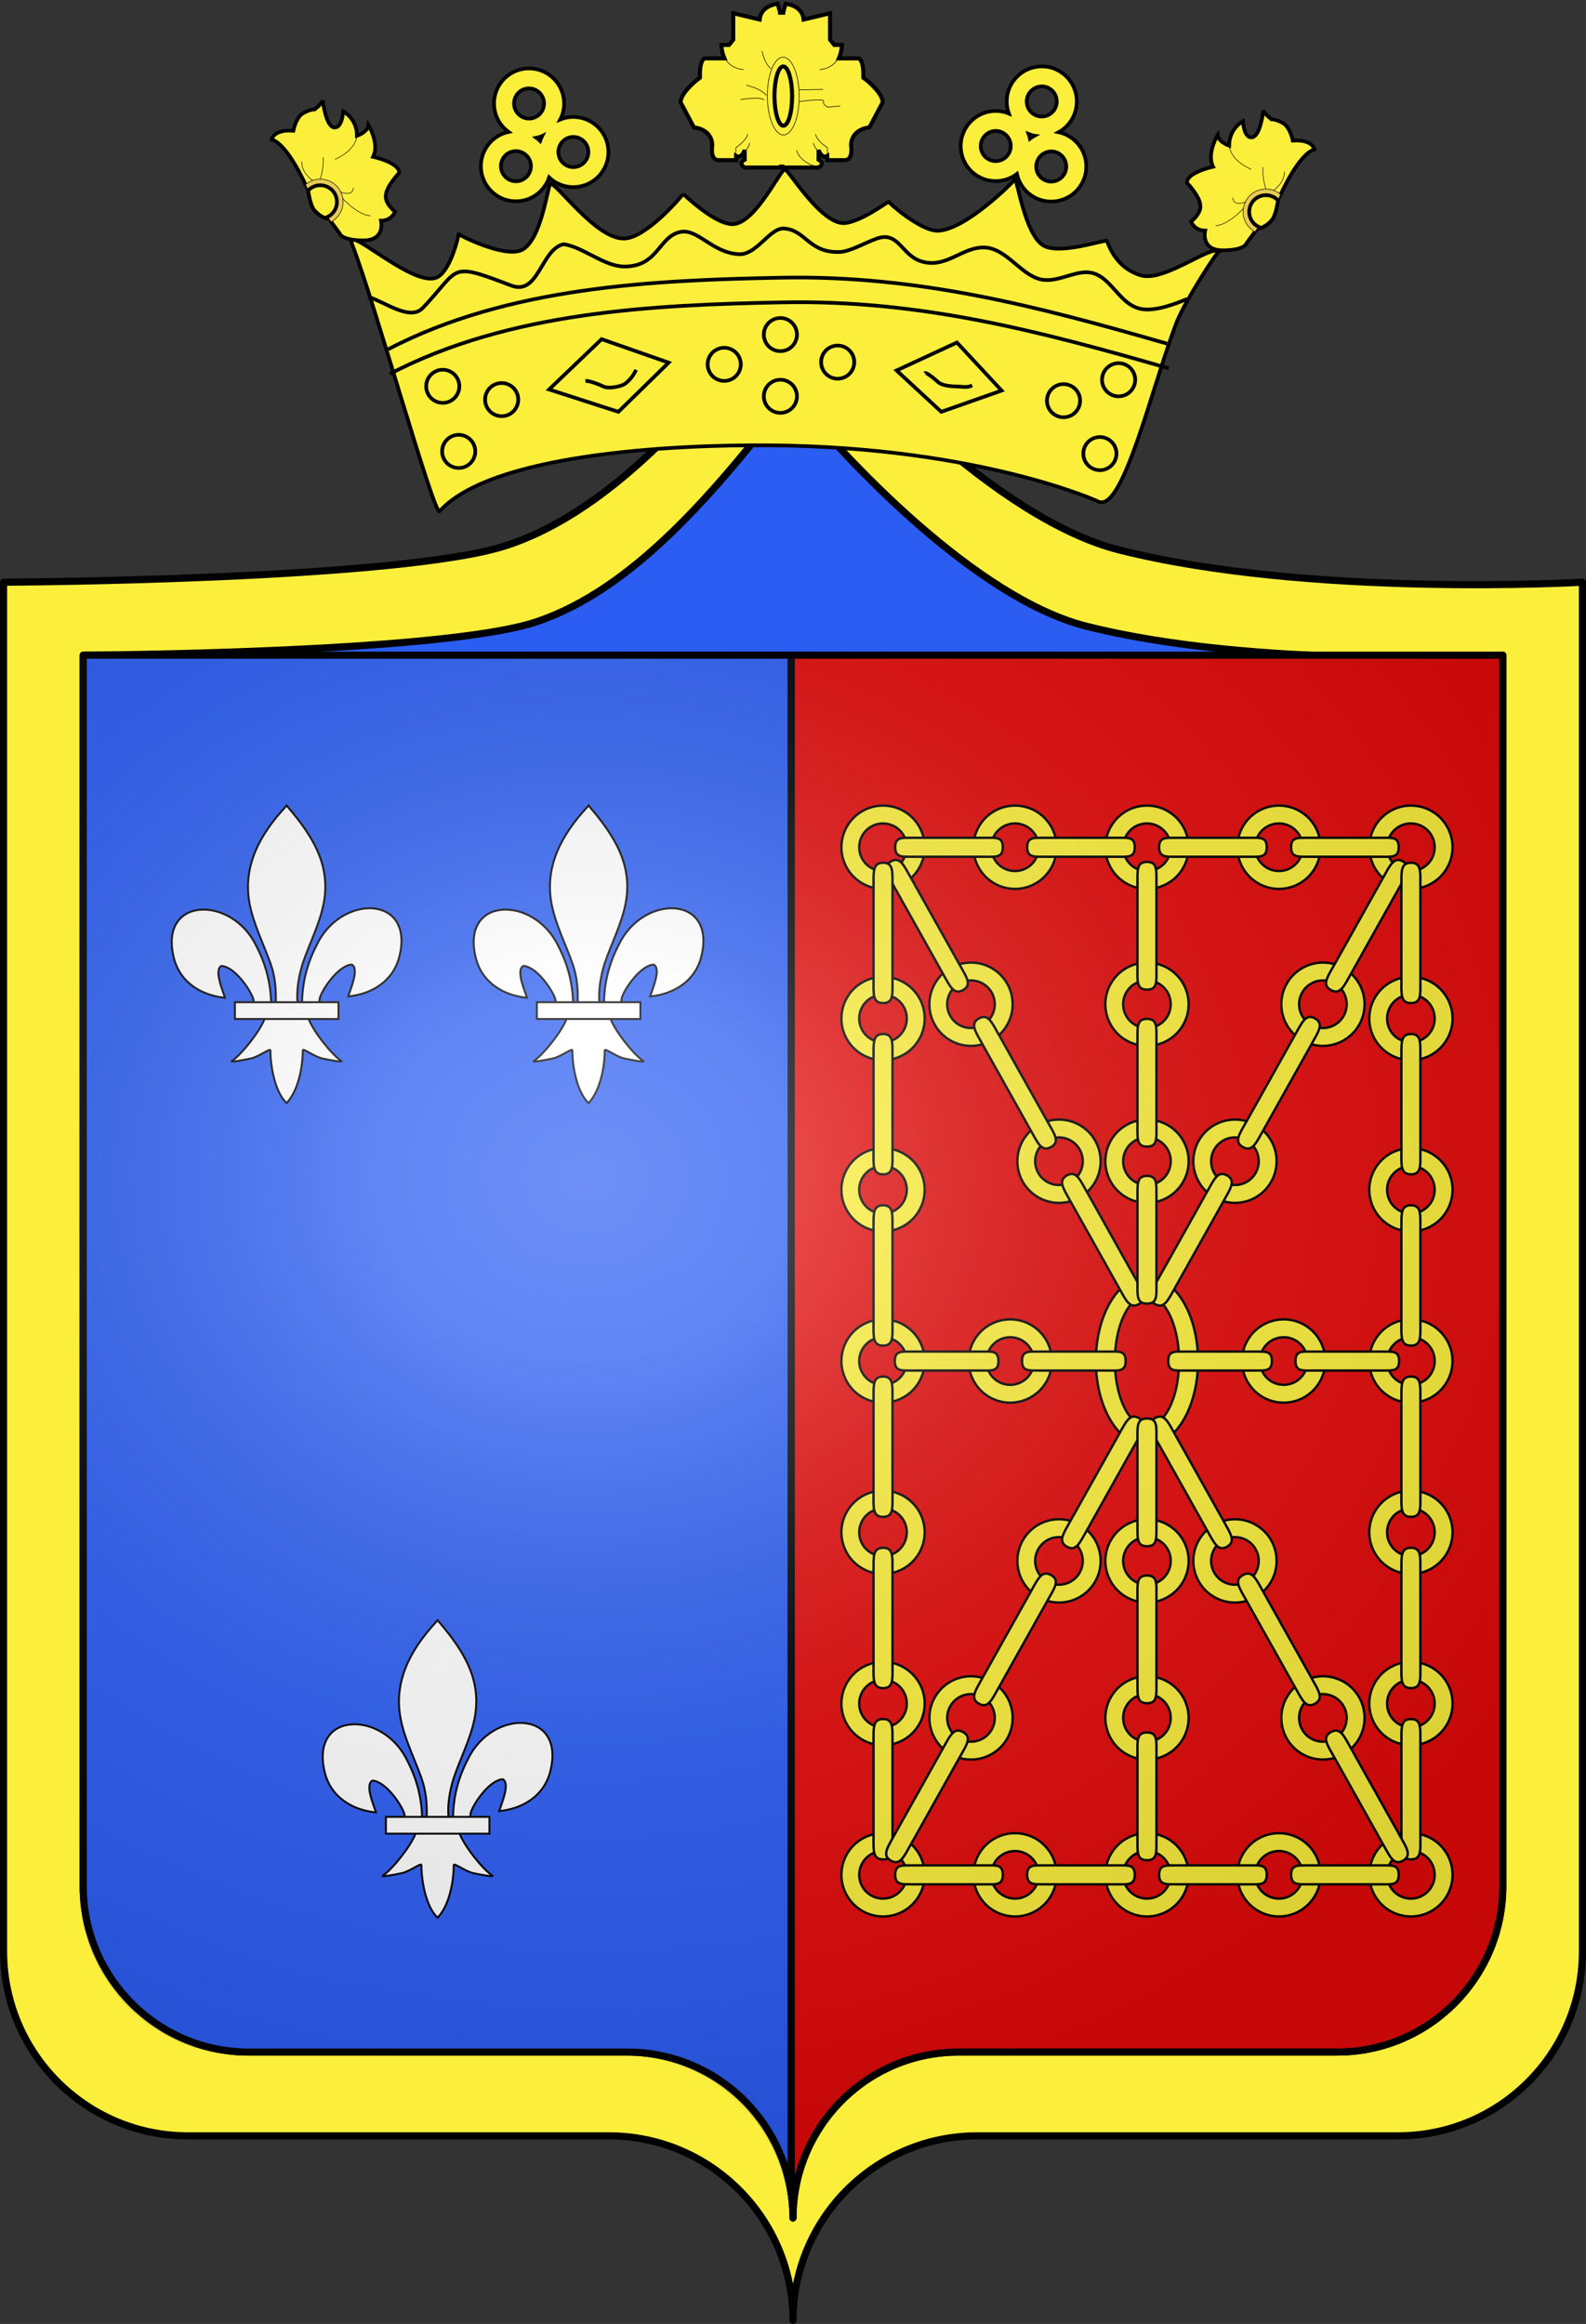<?xml version="1.0" encoding="UTF-8" standalone="no"?>
<!-- Created with Inkscape (http://www.inkscape.org/) -->
<svg
   xmlns:svg="http://www.w3.org/2000/svg"
   xmlns="http://www.w3.org/2000/svg"
   xmlns:xlink="http://www.w3.org/1999/xlink"
   version="1.0"
   width="667"
   height="977"
   id="svg12220">
  <rect width="100%" height="100%" fill="#333333" stroke="none"/>
  <defs
     id="defs12222">
    <linearGradient
       id="linearGradient2893">
      <stop
         id="stop2895"
         style="stop-color:#ffffff;stop-opacity:0.314"
         offset="0" />
      <stop
         id="stop2897"
         style="stop-color:#ffffff;stop-opacity:0.251"
         offset="0.19" />
      <stop
         id="stop2901"
         style="stop-color:#6b6b6b;stop-opacity:0.125"
         offset="0.6" />
      <stop
         id="stop2899"
         style="stop-color:#000000;stop-opacity:0.125"
         offset="1" />
    </linearGradient>
    <radialGradient
       cx="285.186"
       cy="200.448"
       r="300"
       fx="285.186"
       fy="200.448"
       id="radialGradient11919"
       xlink:href="#linearGradient2893"
       gradientUnits="userSpaceOnUse"
       gradientTransform="matrix(1.551,0,0,1.35,-195.894,224.183)" />
  </defs>
  <g
     id="capa1">
    <path
       d="M 333.5,975.5 C 333.5,932.675 368.205,897.918 410.966,897.918 C 453.728,897.918 545.271,897.918 588.033,897.918 C 630.794,897.918 665.5,863.161 665.5,820.336 L 665.5,244.766 C 665.5,244.766 550.662,251.395 470.702,231.207 C 419.148,218.191 357.872,153.277 332.922,122.128 C 297.376,168.412 258.45,214.323 213.106,229.28 C 168.496,243.995 1.5,244.766 1.5,244.766 L 1.5,820.336 C 1.5,863.161 36.205,897.918 78.967,897.918 C 121.728,897.918 213.272,897.918 256.033,897.918 C 298.795,897.918 333.5,932.675 333.5,975.5 z"
       id="path11419"
       style="fill:#fcef3c;fill-opacity:1;fill-rule:nonzero;stroke:#000000;stroke-width:3;stroke-linecap:round;stroke-linejoin:round;stroke-miterlimit:4;stroke-dasharray:none;stroke-dashoffset:0;stroke-opacity:1;display:inline" />
    <path
       d="M 333.5,932.446 C 333.5,893.942 364.703,862.692 403.15,862.692 C 441.597,862.692 523.903,862.692 562.35,862.692 C 600.797,862.692 632,831.443 632,792.939 L 632,275.446 C 632,275.446 528.749,281.406 456.858,263.255 C 410.506,251.552 355.412,193.188 332.98,165.182 C 301.021,206.796 266.023,248.074 225.254,261.522 C 185.145,274.752 35,275.446 35,275.446 L 35,792.939 C 35,831.443 66.203,862.692 104.65,862.692 C 143.097,862.692 225.403,862.692 263.85,862.692 C 302.297,862.692 333.5,893.942 333.5,932.446 z"
       id="path11425"
       style="fill:#2b5df2;fill-opacity:1;fill-rule:nonzero;stroke:#000000;stroke-width:3;stroke-linecap:round;stroke-linejoin:round;stroke-miterlimit:4;stroke-dasharray:none;stroke-dashoffset:0;stroke-opacity:1;display:inline" />
    <path
       d="M 332.719,275.446 L 332.719,922.071 C 333.223,925.455 333.5,928.922 333.5,932.446 C 333.5,893.942 364.709,862.696 403.156,862.696 C 441.603,862.696 523.897,862.696 562.344,862.696 C 600.79,862.696 632,831.45 632,792.946 L 632,275.446 L 332.719,275.446 z"
       id="path2420"
       style="fill:#e20909;fill-opacity:1;fill-rule:nonzero;stroke:#000000;stroke-width:3;stroke-linecap:round;stroke-linejoin:round;stroke-miterlimit:4;stroke-dasharray:none;stroke-dashoffset:0;stroke-opacity:1;display:inline" />
    <path
       d="M 35,275.446 L 35,792.946 C 35,831.45 66.209,862.696 104.656,862.696 C 143.103,862.696 225.397,862.696 263.844,862.696 C 298.772,862.696 327.712,888.48 332.719,922.071 L 332.719,275.446 L 35,275.446 z"
       id="path2014"
       style="fill:#2b5df2;fill-opacity:1;fill-rule:nonzero;stroke:#000000;stroke-width:3;stroke-linecap:round;stroke-linejoin:round;stroke-miterlimit:4;stroke-dashoffset:0;stroke-opacity:1;display:inline" />
    <g
       transform="matrix(0.137,0,0,0.137,71.28,337.654)"
       id="g1878"
       style="display:inline">
      <path
         d="M 407.029,608.699 C 408.454,546.743 423.78,489.16 452.319,434.591 C 527.033,277.405 755.239,281.159 704.934,473.402 C 686.397,544.241 623.425,585.876 548.615,593.017 C 554.015,574.352 583.715,508.365 559.74,495.455 C 521.401,496.904 473.795,563.161 462.347,594.756 C 460.694,599.292 461.156,604.534 459.311,608.996"
         id="path1876"
         style="opacity:1;fill:#ffffff;fill-opacity:1;fill-rule:evenodd;stroke:#000000;stroke-width:6;stroke-linecap:butt;stroke-linejoin:miter;stroke-miterlimit:4;stroke-dasharray:none;stroke-opacity:1;display:inline" />
      <g
         transform="translate(-38.532,-48.577)"
         id="g9535"
         style="opacity:1;display:inline">
        <g
           transform="translate(0,4)"
           id="g13018"
           style="fill:#fcef3c;fill-opacity:1;stroke:#000000;stroke-width:6;stroke-miterlimit:4;stroke-dasharray:none;stroke-opacity:1">
          <path
             d="M 350.523,657.372 C 349.098,595.416 333.772,537.833 305.233,483.264 C 230.519,326.078 2.313,329.832 52.618,522.075 C 71.155,592.914 134.127,634.549 208.937,641.69 C 203.537,623.025 173.837,557.038 197.813,544.128 C 236.151,545.577 283.757,611.833 295.205,643.429 C 296.858,647.965 296.396,653.207 298.241,657.669"
             id="path1902"
             style="fill:#ffffff;fill-opacity:1;fill-rule:evenodd;stroke:#000000;stroke-width:6;stroke-linecap:butt;stroke-linejoin:miter;stroke-miterlimit:4;stroke-dasharray:none;stroke-opacity:1" />
          <path
             d="M 393.626,57.12 C 314.912,141.97 262.061,240.082 284.845,355.151 C 297.414,418.635 327.886,477.431 349.376,538.589 C 362.812,576.959 366.248,617.041 364.657,657.37 L 431.438,657.37 C 428.242,616.744 435.245,577.372 446.72,538.589 C 467.194,477.051 498.345,418.683 511.251,355.151 C 535.379,236.372 478.744,146.792 402.813,57.495 L 398.173,51.577 L 393.626,57.12 z"
             id="path3734"
             style="fill:#ffffff;fill-opacity:1;fill-rule:nonzero;stroke:#000000;stroke-width:6;stroke-linecap:butt;stroke-linejoin:miter;stroke-miterlimit:4;stroke-dasharray:none;stroke-opacity:1" />
          <path
             d="M 331.345,704.401 C 317.383,743.531 260.456,815.193 230.22,835.62 C 222.377,840.918 267.706,832.569 288.001,828.12 C 314.62,822.286 349.218,793.923 348.407,803.933 C 348.332,849.771 361.218,926.257 394.813,961.401 L 397.995,964.789 L 401.282,961.401 C 434.86,922.23 447.52,853.359 447.688,803.933 C 446.877,793.923 481.476,822.286 508.095,828.12 C 528.39,832.569 573.718,840.918 565.876,835.62 C 535.639,815.193 478.744,743.531 464.782,704.401 L 331.345,704.401 z"
             id="path6395"
             style="fill:#ffffff;fill-opacity:1;fill-rule:evenodd;stroke:#000000;stroke-width:6;stroke-linecap:butt;stroke-linejoin:miter;stroke-miterlimit:4;stroke-dasharray:none;stroke-opacity:1" />
          <rect
             width="317.888"
             height="51.503"
             x="239.352"
             y="655.379"
             id="rect4623"
             style="fill:#ffffff;fill-opacity:1;stroke:#000000;stroke-width:6;stroke-miterlimit:4;stroke-dasharray:none;stroke-opacity:1" />
        </g>
      </g>
    </g>
    <g
       transform="matrix(0.137,0,0,0.137,198.264,337.654)"
       id="g9582"
       style="display:inline">
      <path
         d="M 407.029,608.699 C 408.454,546.743 423.78,489.16 452.319,434.591 C 527.033,277.405 755.239,281.159 704.934,473.402 C 686.397,544.241 623.425,585.876 548.615,593.017 C 554.015,574.352 583.715,508.365 559.74,495.455 C 521.401,496.904 473.795,563.161 462.347,594.756 C 460.694,599.292 461.156,604.534 459.311,608.996"
         id="path9584"
         style="opacity:1;fill:#ffffff;fill-opacity:1;fill-rule:evenodd;stroke:#000000;stroke-width:6;stroke-linecap:butt;stroke-linejoin:miter;stroke-miterlimit:4;stroke-dasharray:none;stroke-opacity:1;display:inline" />
      <g
         transform="translate(-38.532,-48.577)"
         id="g9586"
         style="opacity:1;display:inline">
        <g
           transform="translate(0,4)"
           id="g9588"
           style="fill:#fcef3c;fill-opacity:1;stroke:#000000;stroke-width:6;stroke-miterlimit:4;stroke-dasharray:none;stroke-opacity:1">
          <path
             d="M 350.523,657.372 C 349.098,595.416 333.772,537.833 305.233,483.264 C 230.519,326.078 2.313,329.832 52.618,522.075 C 71.155,592.914 134.127,634.549 208.937,641.69 C 203.537,623.025 173.837,557.038 197.813,544.128 C 236.151,545.577 283.757,611.833 295.205,643.429 C 296.858,647.965 296.396,653.207 298.241,657.669"
             id="path9590"
             style="fill:#ffffff;fill-opacity:1;fill-rule:evenodd;stroke:#000000;stroke-width:6;stroke-linecap:butt;stroke-linejoin:miter;stroke-miterlimit:4;stroke-dasharray:none;stroke-opacity:1" />
          <path
             d="M 393.626,57.12 C 314.912,141.97 262.061,240.082 284.845,355.151 C 297.414,418.635 327.886,477.431 349.376,538.589 C 362.812,576.959 366.248,617.041 364.657,657.37 L 431.438,657.37 C 428.242,616.744 435.245,577.372 446.72,538.589 C 467.194,477.051 498.345,418.683 511.251,355.151 C 535.379,236.372 478.744,146.792 402.813,57.495 L 398.173,51.577 L 393.626,57.12 z"
             id="path9592"
             style="fill:#ffffff;fill-opacity:1;fill-rule:nonzero;stroke:#000000;stroke-width:6;stroke-linecap:butt;stroke-linejoin:miter;stroke-miterlimit:4;stroke-dasharray:none;stroke-opacity:1" />
          <path
             d="M 331.345,704.401 C 317.383,743.531 260.456,815.193 230.22,835.62 C 222.377,840.918 267.706,832.569 288.001,828.12 C 314.62,822.286 349.218,793.923 348.407,803.933 C 348.332,849.771 361.218,926.257 394.813,961.401 L 397.995,964.789 L 401.282,961.401 C 434.86,922.23 447.52,853.359 447.688,803.933 C 446.877,793.923 481.476,822.286 508.095,828.12 C 528.39,832.569 573.718,840.918 565.876,835.62 C 535.639,815.193 478.744,743.531 464.782,704.401 L 331.345,704.401 z"
             id="path9594"
             style="fill:#ffffff;fill-opacity:1;fill-rule:evenodd;stroke:#000000;stroke-width:6;stroke-linecap:butt;stroke-linejoin:miter;stroke-miterlimit:4;stroke-dasharray:none;stroke-opacity:1" />
          <rect
             width="317.888"
             height="51.503"
             x="239.352"
             y="655.379"
             id="rect9596"
             style="fill:#ffffff;fill-opacity:1;stroke:#000000;stroke-width:6;stroke-miterlimit:4;stroke-dasharray:none;stroke-opacity:1" />
        </g>
      </g>
    </g>
    <g
       transform="matrix(0.137,0,0,0.137,134.772,680.146)"
       id="g9598"
       style="display:inline">
      <path
         d="M 407.029,608.699 C 408.454,546.743 423.78,489.16 452.319,434.591 C 527.033,277.405 755.239,281.159 704.934,473.402 C 686.397,544.241 623.425,585.876 548.615,593.017 C 554.015,574.352 583.715,508.365 559.74,495.455 C 521.401,496.904 473.795,563.161 462.347,594.756 C 460.694,599.292 461.156,604.534 459.311,608.996"
         id="path9600"
         style="opacity:1;fill:#ffffff;fill-opacity:1;fill-rule:evenodd;stroke:#000000;stroke-width:6;stroke-linecap:butt;stroke-linejoin:miter;stroke-miterlimit:4;stroke-dasharray:none;stroke-opacity:1;display:inline" />
      <g
         transform="translate(-38.532,-48.577)"
         id="g9602"
         style="opacity:1;display:inline">
        <g
           transform="translate(0,4)"
           id="g9604"
           style="fill:#fcef3c;fill-opacity:1;stroke:#000000;stroke-width:6;stroke-miterlimit:4;stroke-dasharray:none;stroke-opacity:1">
          <path
             d="M 350.523,657.372 C 349.098,595.416 333.772,537.833 305.233,483.264 C 230.519,326.078 2.313,329.832 52.618,522.075 C 71.155,592.914 134.127,634.549 208.937,641.69 C 203.537,623.025 173.837,557.038 197.813,544.128 C 236.151,545.577 283.757,611.833 295.205,643.429 C 296.858,647.965 296.396,653.207 298.241,657.669"
             id="path9606"
             style="fill:#ffffff;fill-opacity:1;fill-rule:evenodd;stroke:#000000;stroke-width:6;stroke-linecap:butt;stroke-linejoin:miter;stroke-miterlimit:4;stroke-dasharray:none;stroke-opacity:1" />
          <path
             d="M 393.626,57.12 C 314.912,141.97 262.061,240.082 284.845,355.151 C 297.414,418.635 327.886,477.431 349.376,538.589 C 362.812,576.959 366.248,617.041 364.657,657.37 L 431.438,657.37 C 428.242,616.744 435.245,577.372 446.72,538.589 C 467.194,477.051 498.345,418.683 511.251,355.151 C 535.379,236.372 478.744,146.792 402.813,57.495 L 398.173,51.577 L 393.626,57.12 z"
             id="path9608"
             style="fill:#ffffff;fill-opacity:1;fill-rule:nonzero;stroke:#000000;stroke-width:6;stroke-linecap:butt;stroke-linejoin:miter;stroke-miterlimit:4;stroke-dasharray:none;stroke-opacity:1" />
          <path
             d="M 331.345,704.401 C 317.383,743.531 260.456,815.193 230.22,835.62 C 222.377,840.918 267.706,832.569 288.001,828.12 C 314.62,822.286 349.218,793.923 348.407,803.933 C 348.332,849.771 361.218,926.257 394.813,961.401 L 397.995,964.789 L 401.282,961.401 C 434.86,922.23 447.52,853.359 447.688,803.933 C 446.877,793.923 481.476,822.286 508.095,828.12 C 528.39,832.569 573.718,840.918 565.876,835.62 C 535.639,815.193 478.744,743.531 464.782,704.401 L 331.345,704.401 z"
             id="path9610"
             style="fill:#ffffff;fill-opacity:1;fill-rule:evenodd;stroke:#000000;stroke-width:6;stroke-linecap:butt;stroke-linejoin:miter;stroke-miterlimit:4;stroke-dasharray:none;stroke-opacity:1" />
          <rect
             width="317.888"
             height="51.503"
             x="239.352"
             y="655.379"
             id="rect9612"
             style="fill:#ffffff;fill-opacity:1;stroke:#000000;stroke-width:6;stroke-miterlimit:4;stroke-dasharray:none;stroke-opacity:1" />
        </g>
      </g>
    </g>
    <g
       transform="translate(33.5,273.946)"
       id="g5725">
      <g
         transform="translate(298.859,44.254)"
         id="g4129">
        <path
           d="M 36.31,33 A 19.31,32.828 0 1 1 -2.31,33 A 19.31,32.828 0 1 1 36.31,33 z"
           transform="matrix(1.113,0,0,1.081,131.072,218.314)"
           id="path5203"
           style="fill:#fcef3c;fill-opacity:1;fill-rule:evenodd;stroke:#000000;stroke-width:0.911;stroke-linecap:butt;stroke-linejoin:miter;stroke-miterlimit:4;stroke-dasharray:none;stroke-opacity:1" />
        <path
           d="M 23.857,33 A 12.857,24.857 0 1 1 -1.857,33 A 12.857,24.857 0 1 1 23.857,33 z"
           transform="matrix(1.05,0,0,1.106,138.45,217.491)"
           id="path5205"
           style="fill:#e20909;fill-opacity:1;fill-rule:evenodd;stroke:#000000;stroke-width:0.928;stroke-linecap:butt;stroke-linejoin:miter;stroke-miterlimit:4;stroke-dasharray:none;stroke-opacity:1" />
      </g>
      <g
         transform="translate(252.199,-473.113)"
         id="g3640">
        <path
           d="M 31,33 A 14,14 0 1 1 3,33 A 14,14 0 1 1 31,33 z"
           transform="matrix(1.097,0.6,0.6,-1.097,102.723,581.354)"
           id="path3642"
           style="fill:#fcef3c;fill-opacity:1;fill-rule:evenodd;stroke:#000000;stroke-width:0.8;stroke-linecap:butt;stroke-linejoin:miter;stroke-miterlimit:4;stroke-dasharray:none;stroke-opacity:1" />
        <path
           d="M 20,33 A 9,9 0 1 1 2,33 A 9,9 0 1 1 20,33 z"
           transform="matrix(0.975,0.533,0.533,-0.975,112.841,581.666)"
           id="path3644"
           style="fill:#e20909;fill-opacity:1;fill-rule:evenodd;stroke:#000000;stroke-width:0.9;stroke-linecap:butt;stroke-linejoin:miter;stroke-miterlimit:4;stroke-dasharray:none;stroke-opacity:1" />
      </g>
      <g
         transform="translate(363.199,-473.113)"
         id="g3658">
        <path
           d="M 31,33 A 14,14 0 1 1 3,33 A 14,14 0 1 1 31,33 z"
           transform="matrix(1.097,0.6,0.6,-1.097,102.723,581.354)"
           id="path3660"
           style="fill:#fcef3c;fill-opacity:1;fill-rule:evenodd;stroke:#000000;stroke-width:0.8;stroke-linecap:butt;stroke-linejoin:miter;stroke-miterlimit:4;stroke-dasharray:none;stroke-opacity:1" />
        <path
           d="M 20,33 A 9,9 0 1 1 2,33 A 9,9 0 1 1 20,33 z"
           transform="matrix(0.975,0.533,0.533,-0.975,112.841,581.666)"
           id="path3662"
           style="fill:#e20909;fill-opacity:1;fill-rule:evenodd;stroke:#000000;stroke-width:0.9;stroke-linecap:butt;stroke-linejoin:miter;stroke-miterlimit:4;stroke-dasharray:none;stroke-opacity:1" />
      </g>
      <g
         transform="translate(250.199,-257.113)"
         id="g4476">
        <path
           d="M 31,33 A 14,14 0 1 1 3,33 A 14,14 0 1 1 31,33 z"
           transform="matrix(1.097,0.6,0.6,-1.097,102.723,581.354)"
           id="path4478"
           style="fill:#fcef3c;fill-opacity:1;fill-rule:evenodd;stroke:#000000;stroke-width:0.8;stroke-linecap:butt;stroke-linejoin:miter;stroke-miterlimit:4;stroke-dasharray:none;stroke-opacity:1" />
        <path
           d="M 20,33 A 9,9 0 1 1 2,33 A 9,9 0 1 1 20,33 z"
           transform="matrix(0.975,0.533,0.533,-0.975,112.841,581.666)"
           id="path4480"
           style="fill:#e20909;fill-opacity:1;fill-rule:evenodd;stroke:#000000;stroke-width:0.9;stroke-linecap:butt;stroke-linejoin:miter;stroke-miterlimit:4;stroke-dasharray:none;stroke-opacity:1" />
      </g>
      <path
         d="M 403.315,294.269 L 403.315,294.272 C 399.203,294.307 396.319,293.788 396.319,298.219 C 396.319,302.651 399.203,302.206 403.315,302.241 L 403.315,302.244 L 403.437,302.244 L 432.867,302.244 L 432.867,302.242 C 432.892,302.242 432.916,302.244 432.941,302.244 C 437.109,302.244 439.899,302.651 439.899,298.219 C 439.899,293.788 437.109,294.269 432.941,294.269 C 432.916,294.269 432.892,294.271 432.867,294.271 L 432.867,294.269 L 403.437,294.269 L 403.315,294.269 z"
         id="path4485"
         style="fill:#fcef3c;fill-opacity:1;stroke:#000000;stroke-width:1;stroke-linecap:round;stroke-linejoin:round;stroke-miterlimit:4;stroke-dasharray:none;stroke-opacity:1;display:inline" />
      <g
         transform="matrix(-1,0,0,1,598.859,44.254)"
         id="g4499">
        <g
           transform="translate(-102.16,-301.367)"
           id="g4501">
          <path
             d="M 31,33 A 14,14 0 1 1 3,33 A 14,14 0 1 1 31,33 z"
             transform="matrix(1.097,0.6,0.6,-1.097,102.723,581.354)"
             id="path4503"
             style="fill:#fcef3c;fill-opacity:1;fill-rule:evenodd;stroke:#000000;stroke-width:0.8;stroke-linecap:butt;stroke-linejoin:miter;stroke-miterlimit:4;stroke-dasharray:none;stroke-opacity:1" />
          <path
             d="M 20,33 A 9,9 0 1 1 2,33 A 9,9 0 1 1 20,33 z"
             transform="matrix(0.975,0.533,0.533,-0.975,112.841,581.666)"
             id="path4505"
             style="fill:#e20909;fill-opacity:1;fill-rule:evenodd;stroke:#000000;stroke-width:0.9;stroke-linecap:butt;stroke-linejoin:miter;stroke-miterlimit:4;stroke-dasharray:none;stroke-opacity:1" />
        </g>
        <g
           transform="translate(-48.66,-301.367)"
           id="g4507">
          <path
             d="M 31,33 A 14,14 0 1 1 3,33 A 14,14 0 1 1 31,33 z"
             transform="matrix(1.097,0.6,0.6,-1.097,102.723,581.354)"
             id="path4509"
             style="fill:#fcef3c;fill-opacity:1;fill-rule:evenodd;stroke:#000000;stroke-width:0.8;stroke-linecap:butt;stroke-linejoin:miter;stroke-miterlimit:4;stroke-dasharray:none;stroke-opacity:1" />
          <path
             d="M 20,33 A 9,9 0 1 1 2,33 A 9,9 0 1 1 20,33 z"
             transform="matrix(0.975,0.533,0.533,-0.975,112.841,581.666)"
             id="path4511"
             style="fill:#e20909;fill-opacity:1;fill-rule:evenodd;stroke:#000000;stroke-width:0.9;stroke-linecap:butt;stroke-linejoin:miter;stroke-miterlimit:4;stroke-dasharray:none;stroke-opacity:1" />
        </g>
        <path
           d="M 50.955,250.015 L 50.955,250.018 C 46.844,250.053 43.96,249.534 43.96,253.965 C 43.96,258.397 46.844,257.952 50.955,257.987 L 50.955,257.99 L 51.077,257.99 L 80.508,257.99 L 80.508,257.988 C 80.533,257.988 80.556,257.99 80.581,257.99 C 84.749,257.99 87.54,258.397 87.54,253.965 C 87.54,249.534 84.749,250.015 80.581,250.015 C 80.556,250.015 80.533,250.017 80.508,250.017 L 80.508,250.015 L 51.077,250.015 L 50.955,250.015 z"
           id="path4513"
           style="fill:#fcef3c;fill-opacity:1;stroke:#000000;stroke-width:1;stroke-linecap:round;stroke-linejoin:round;stroke-miterlimit:4;stroke-dasharray:none;stroke-opacity:1;display:inline" />
        <path
           d="M 104.455,250.015 L 104.455,250.018 C 100.344,250.053 97.46,249.534 97.46,253.965 C 97.46,258.397 100.344,257.952 104.455,257.987 L 104.455,257.99 L 104.577,257.99 L 134.008,257.99 L 134.008,257.988 C 134.033,257.988 134.057,257.99 134.081,257.99 C 138.249,257.99 141.04,258.397 141.04,253.965 C 141.04,249.534 138.249,250.015 134.081,250.015 C 134.057,250.015 134.033,250.017 134.008,250.017 L 134.008,250.015 L 104.577,250.015 L 104.455,250.015 z"
           id="path4515"
           style="fill:#fcef3c;fill-opacity:1;stroke:#000000;stroke-width:1;stroke-linecap:round;stroke-linejoin:round;stroke-miterlimit:4;stroke-dasharray:none;stroke-opacity:1;display:inline" />
      </g>
      <g
         transform="translate(252.199,-41.113)"
         id="g4542">
        <path
           d="M 31,33 A 14,14 0 1 1 3,33 A 14,14 0 1 1 31,33 z"
           transform="matrix(1.097,0.6,0.6,-1.097,102.723,581.354)"
           id="path4544"
           style="fill:#fcef3c;fill-opacity:1;fill-rule:evenodd;stroke:#000000;stroke-width:0.8;stroke-linecap:butt;stroke-linejoin:miter;stroke-miterlimit:4;stroke-dasharray:none;stroke-opacity:1" />
        <path
           d="M 20,33 A 9,9 0 1 1 2,33 A 9,9 0 1 1 20,33 z"
           transform="matrix(0.975,0.533,0.533,-0.975,112.841,581.666)"
           id="path4546"
           style="fill:#e20909;fill-opacity:1;fill-rule:evenodd;stroke:#000000;stroke-width:0.9;stroke-linecap:butt;stroke-linejoin:miter;stroke-miterlimit:4;stroke-dasharray:none;stroke-opacity:1" />
      </g>
      <g
         transform="translate(363.199,-41.113)"
         id="g4548">
        <path
           d="M 31,33 A 14,14 0 1 1 3,33 A 14,14 0 1 1 31,33 z"
           transform="matrix(1.097,0.6,0.6,-1.097,102.723,581.354)"
           id="path4550"
           style="fill:#fcef3c;fill-opacity:1;fill-rule:evenodd;stroke:#000000;stroke-width:0.8;stroke-linecap:butt;stroke-linejoin:miter;stroke-miterlimit:4;stroke-dasharray:none;stroke-opacity:1" />
        <path
           d="M 20,33 A 9,9 0 1 1 2,33 A 9,9 0 1 1 20,33 z"
           transform="matrix(0.975,0.533,0.533,-0.975,112.841,581.666)"
           id="path4552"
           style="fill:#e20909;fill-opacity:1;fill-rule:evenodd;stroke:#000000;stroke-width:0.9;stroke-linecap:butt;stroke-linejoin:miter;stroke-miterlimit:4;stroke-dasharray:none;stroke-opacity:1" />
      </g>
      <path
         d="M 31,33 A 14,14 0 1 1 3,33 A 14,14 0 1 1 31,33 z"
         transform="matrix(1.097,0.6,0.6,-1.097,521.422,540.241)"
         id="path4556"
         style="fill:#fcef3c;fill-opacity:1;fill-rule:evenodd;stroke:#000000;stroke-width:0.8;stroke-linecap:butt;stroke-linejoin:miter;stroke-miterlimit:4;stroke-dasharray:none;stroke-opacity:1" />
      <path
         d="M 20,33 A 9,9 0 1 1 2,33 A 9,9 0 1 1 20,33 z"
         transform="matrix(0.975,0.533,0.533,-0.975,531.54,540.554)"
         id="path4558"
         style="fill:#e20909;fill-opacity:1;fill-rule:evenodd;stroke:#000000;stroke-width:0.9;stroke-linecap:butt;stroke-linejoin:miter;stroke-miterlimit:4;stroke-dasharray:none;stroke-opacity:1" />
      <path
         d="M 516.747,510.269 L 516.747,510.272 C 512.479,510.307 509.484,509.788 509.484,514.219 C 509.484,518.651 512.479,518.207 516.747,518.241 L 516.747,518.244 L 516.874,518.244 L 547.433,518.244 L 547.433,518.242 C 547.459,518.243 547.483,518.244 547.509,518.244 C 551.837,518.244 554.735,518.651 554.735,514.219 C 554.735,509.788 551.837,510.269 547.509,510.269 C 547.483,510.269 547.459,510.271 547.433,510.271 L 547.433,510.269 L 516.874,510.269 L 516.747,510.269 z"
         id="path4560"
         style="fill:#fcef3c;fill-opacity:1;stroke:#000000;stroke-width:1;stroke-linecap:round;stroke-linejoin:round;stroke-miterlimit:4;stroke-dasharray:none;stroke-opacity:1;display:inline" />
      <path
         d="M 31,33 A 14,14 0 1 1 3,33 A 14,14 0 1 1 31,33 z"
         transform="matrix(1.097,0.6,0.6,-1.097,410.422,540.241)"
         id="path4564"
         style="fill:#fcef3c;fill-opacity:1;fill-rule:evenodd;stroke:#000000;stroke-width:0.8;stroke-linecap:butt;stroke-linejoin:miter;stroke-miterlimit:4;stroke-dasharray:none;stroke-opacity:1" />
      <path
         d="M 20,33 A 9,9 0 1 1 2,33 A 9,9 0 1 1 20,33 z"
         transform="matrix(0.975,0.533,0.533,-0.975,420.54,540.554)"
         id="path4566"
         style="fill:#e20909;fill-opacity:1;fill-rule:evenodd;stroke:#000000;stroke-width:0.9;stroke-linecap:butt;stroke-linejoin:miter;stroke-miterlimit:4;stroke-dasharray:none;stroke-opacity:1" />
      <path
         d="M 405.747,510.269 L 405.747,510.272 C 401.478,510.307 398.484,509.788 398.484,514.219 C 398.484,518.651 401.478,518.207 405.747,518.241 L 405.747,518.244 L 405.874,518.244 L 436.433,518.244 L 436.433,518.242 C 436.459,518.243 436.483,518.244 436.509,518.244 C 440.837,518.244 443.735,518.651 443.735,514.219 C 443.735,509.788 440.837,510.269 436.509,510.269 C 436.483,510.269 436.459,510.271 436.433,510.271 L 436.433,510.269 L 405.874,510.269 L 405.747,510.269 z"
         id="path4574"
         style="fill:#fcef3c;fill-opacity:1;stroke:#000000;stroke-width:1;stroke-linecap:round;stroke-linejoin:round;stroke-miterlimit:4;stroke-dasharray:none;stroke-opacity:1;display:inline" />
      <path
         d="M 461.247,510.269 L 461.247,510.272 C 456.978,510.307 453.984,509.788 453.984,514.219 C 453.984,518.651 456.978,518.207 461.247,518.241 L 461.247,518.244 L 461.374,518.244 L 491.933,518.244 L 491.933,518.242 C 491.959,518.243 491.983,518.244 492.009,518.244 C 496.337,518.244 499.235,518.651 499.235,514.219 C 499.235,509.788 496.337,510.269 492.009,510.269 C 491.983,510.269 491.959,510.271 491.933,510.271 L 491.933,510.269 L 461.374,510.269 L 461.247,510.269 z"
         id="path4576"
         style="fill:#fcef3c;fill-opacity:1;stroke:#000000;stroke-width:1;stroke-linecap:round;stroke-linejoin:round;stroke-miterlimit:4;stroke-dasharray:none;stroke-opacity:1;display:inline" />
      <g
         transform="translate(196.699,-185.113)"
         id="g3688">
        <path
           d="M 31,33 A 14,14 0 1 1 3,33 A 14,14 0 1 1 31,33 z"
           transform="matrix(1.097,0.6,0.6,-1.097,102.723,581.354)"
           id="path3690"
           style="fill:#fcef3c;fill-opacity:1;fill-rule:evenodd;stroke:#000000;stroke-width:0.8;stroke-linecap:butt;stroke-linejoin:miter;stroke-miterlimit:4;stroke-dasharray:none;stroke-opacity:1" />
        <path
           d="M 20,33 A 9,9 0 1 1 2,33 A 9,9 0 1 1 20,33 z"
           transform="matrix(0.975,0.533,0.533,-0.975,112.841,581.666)"
           id="path3692"
           style="fill:#e20909;fill-opacity:1;fill-rule:evenodd;stroke:#000000;stroke-width:0.9;stroke-linecap:butt;stroke-linejoin:miter;stroke-miterlimit:4;stroke-dasharray:none;stroke-opacity:1" />
      </g>
      <g
         transform="translate(196.699,-113.113)"
         id="g3694">
        <path
           d="M 31,33 A 14,14 0 1 1 3,33 A 14,14 0 1 1 31,33 z"
           transform="matrix(1.097,0.6,0.6,-1.097,102.723,581.354)"
           id="path3696"
           style="fill:#fcef3c;fill-opacity:1;fill-rule:evenodd;stroke:#000000;stroke-width:0.8;stroke-linecap:butt;stroke-linejoin:miter;stroke-miterlimit:4;stroke-dasharray:none;stroke-opacity:1" />
        <path
           d="M 20,33 A 9,9 0 1 1 2,33 A 9,9 0 1 1 20,33 z"
           transform="matrix(0.975,0.533,0.533,-0.975,112.841,581.666)"
           id="path3698"
           style="fill:#e20909;fill-opacity:1;fill-rule:evenodd;stroke:#000000;stroke-width:0.9;stroke-linecap:butt;stroke-linejoin:miter;stroke-miterlimit:4;stroke-dasharray:none;stroke-opacity:1" />
      </g>
      <g
         transform="translate(298.859,44.254)"
         id="g4675">
        <path
           d="M 31,33 A 14,14 0 1 1 3,33 A 14,14 0 1 1 31,33 z"
           transform="matrix(1.097,0.6,0.6,-1.097,0.562,495.987)"
           id="path4098"
           style="fill:#fcef3c;fill-opacity:1;fill-rule:evenodd;stroke:#000000;stroke-width:0.8;stroke-linecap:butt;stroke-linejoin:miter;stroke-miterlimit:4;stroke-dasharray:none;stroke-opacity:1" />
        <path
           d="M 20,33 A 9,9 0 1 1 2,33 A 9,9 0 1 1 20,33 z"
           transform="matrix(0.975,0.533,0.533,-0.975,10.681,496.3)"
           id="path4100"
           style="fill:#e20909;fill-opacity:1;fill-rule:evenodd;stroke:#000000;stroke-width:0.9;stroke-linecap:butt;stroke-linejoin:miter;stroke-miterlimit:4;stroke-dasharray:none;stroke-opacity:1" />
      </g>
      <path
         d="M 341.844,386.224 L 341.841,386.224 C 341.806,380.658 342.325,376.754 337.894,376.754 C 333.463,376.754 333.907,380.658 333.872,386.224 L 333.869,386.224 L 333.869,386.39 L 333.869,426.234 L 333.871,426.234 C 333.871,426.267 333.869,426.299 333.869,426.333 C 333.869,431.976 333.463,435.754 337.894,435.754 C 342.325,435.754 341.844,431.976 341.844,426.333 C 341.844,426.299 341.842,426.267 341.842,426.234 L 341.844,426.234 L 341.844,386.39 L 341.844,386.224 z"
         id="path4109"
         style="fill:#fcef3c;fill-opacity:1;stroke:#000000;stroke-width:1;stroke-linecap:round;stroke-linejoin:round;stroke-miterlimit:4;stroke-dasharray:none;stroke-opacity:1;display:inline" />
      <path
         d="M 341.844,458.224 L 341.841,458.224 C 341.806,452.658 342.325,448.754 337.894,448.754 C 333.463,448.754 333.907,452.658 333.872,458.224 L 333.869,458.224 L 333.869,458.39 L 333.869,498.234 L 333.871,498.234 C 333.871,498.267 333.869,498.299 333.869,498.333 C 333.869,503.976 333.463,507.754 337.894,507.754 C 342.325,507.754 341.844,503.976 341.844,498.333 C 341.844,498.299 341.842,498.267 341.842,498.234 L 341.844,498.234 L 341.844,458.39 L 341.844,458.224 z"
         id="path4111"
         style="fill:#fcef3c;fill-opacity:1;stroke:#000000;stroke-width:1;stroke-linecap:round;stroke-linejoin:round;stroke-miterlimit:4;stroke-dasharray:none;stroke-opacity:1;display:inline" />
      <g
         transform="translate(298.859,44.254)"
         id="g4683">
        <path
           d="M 31,33 A 14,14 0 1 1 3,33 A 14,14 0 1 1 31,33 z"
           transform="matrix(1.097,0.6,0.6,-1.097,0.562,135.987)"
           id="path3672"
           style="fill:#fcef3c;fill-opacity:1;fill-rule:evenodd;stroke:#000000;stroke-width:0.8;stroke-linecap:butt;stroke-linejoin:miter;stroke-miterlimit:4;stroke-dasharray:none;stroke-opacity:1" />
        <path
           d="M 20,33 A 9,9 0 1 1 2,33 A 9,9 0 1 1 20,33 z"
           transform="matrix(0.975,0.533,0.533,-0.975,10.681,136.3)"
           id="path3674"
           style="fill:#e20909;fill-opacity:1;fill-rule:evenodd;stroke:#000000;stroke-width:0.9;stroke-linecap:butt;stroke-linejoin:miter;stroke-miterlimit:4;stroke-dasharray:none;stroke-opacity:1" />
      </g>
      <g
         transform="translate(298.859,44.254)"
         id="g4687">
        <path
           d="M 31,33 A 14,14 0 1 1 3,33 A 14,14 0 1 1 31,33 z"
           transform="matrix(1.097,0.6,0.6,-1.097,0.562,207.987)"
           id="path3678"
           style="fill:#fcef3c;fill-opacity:1;fill-rule:evenodd;stroke:#000000;stroke-width:0.8;stroke-linecap:butt;stroke-linejoin:miter;stroke-miterlimit:4;stroke-dasharray:none;stroke-opacity:1" />
        <path
           d="M 20,33 A 9,9 0 1 1 2,33 A 9,9 0 1 1 20,33 z"
           transform="matrix(0.975,0.533,0.533,-0.975,10.681,208.3)"
           id="path3680"
           style="fill:#e20909;fill-opacity:1;fill-rule:evenodd;stroke:#000000;stroke-width:0.9;stroke-linecap:butt;stroke-linejoin:miter;stroke-miterlimit:4;stroke-dasharray:none;stroke-opacity:1" />
      </g>
      <path
         d="M 341.844,170.224 L 341.841,170.224 C 341.806,164.658 342.325,160.754 337.894,160.754 C 333.463,160.754 333.907,164.658 333.872,170.224 L 333.869,170.224 L 333.869,170.39 L 333.869,210.234 L 333.871,210.234 C 333.871,210.267 333.869,210.299 333.869,210.333 C 333.869,215.976 333.463,219.754 337.894,219.754 C 342.325,219.754 341.844,215.976 341.844,210.333 C 341.844,210.299 341.842,210.267 341.842,210.234 L 341.844,210.234 L 341.844,170.39 L 341.844,170.224 z"
         id="path4103"
         style="fill:#fcef3c;fill-opacity:1;stroke:#000000;stroke-width:1;stroke-linecap:round;stroke-linejoin:round;stroke-miterlimit:4;stroke-dasharray:none;stroke-opacity:1;display:inline" />
      <g
         transform="translate(196.699,-257.113)"
         id="g3682">
        <path
           d="M 31,33 A 14,14 0 1 1 3,33 A 14,14 0 1 1 31,33 z"
           transform="matrix(1.097,0.6,0.6,-1.097,102.723,581.354)"
           id="path3684"
           style="fill:#fcef3c;fill-opacity:1;fill-rule:evenodd;stroke:#000000;stroke-width:0.8;stroke-linecap:butt;stroke-linejoin:miter;stroke-miterlimit:4;stroke-dasharray:none;stroke-opacity:1" />
        <path
           d="M 20,33 A 9,9 0 1 1 2,33 A 9,9 0 1 1 20,33 z"
           transform="matrix(0.975,0.533,0.533,-0.975,112.841,581.666)"
           id="path3686"
           style="fill:#e20909;fill-opacity:1;fill-rule:evenodd;stroke:#000000;stroke-width:0.9;stroke-linecap:butt;stroke-linejoin:miter;stroke-miterlimit:4;stroke-dasharray:none;stroke-opacity:1" />
      </g>
      <path
         d="M 341.844,314.224 L 341.841,314.224 C 341.806,308.658 342.325,304.754 337.894,304.754 C 333.463,304.754 333.907,308.658 333.872,314.224 L 333.869,314.224 L 333.869,314.39 L 333.869,354.234 L 333.871,354.234 C 333.871,354.267 333.869,354.299 333.869,354.333 C 333.869,359.976 333.463,363.754 337.894,363.754 C 342.325,363.754 341.844,359.976 341.844,354.333 C 341.844,354.299 341.842,354.267 341.842,354.234 L 341.844,354.234 L 341.844,314.39 L 341.844,314.224 z"
         id="path4107"
         style="fill:#fcef3c;fill-opacity:1;stroke:#000000;stroke-width:1;stroke-linecap:round;stroke-linejoin:round;stroke-miterlimit:4;stroke-dasharray:none;stroke-opacity:1;display:inline" />
      <path
         d="M 341.844,242.224 L 341.841,242.224 C 341.806,236.658 342.325,232.754 337.894,232.754 C 333.463,232.754 333.907,236.658 333.872,242.224 L 333.869,242.224 L 333.869,242.39 L 333.869,282.234 L 333.871,282.234 C 333.871,282.267 333.869,282.299 333.869,282.333 C 333.869,287.976 333.463,291.754 337.894,291.754 C 342.325,291.754 341.844,287.976 341.844,282.333 C 341.844,282.299 341.842,282.267 341.842,282.234 L 341.844,282.234 L 341.844,242.39 L 341.844,242.224 z"
         id="path4105"
         style="fill:#fcef3c;fill-opacity:1;stroke:#000000;stroke-width:1;stroke-linecap:round;stroke-linejoin:round;stroke-miterlimit:4;stroke-dasharray:none;stroke-opacity:1;display:inline" />
      <g
         transform="translate(418.699,-185.113)"
         id="g4722">
        <path
           d="M 31,33 A 14,14 0 1 1 3,33 A 14,14 0 1 1 31,33 z"
           transform="matrix(1.097,0.6,0.6,-1.097,102.723,581.354)"
           id="path4724"
           style="fill:#fcef3c;fill-opacity:1;fill-rule:evenodd;stroke:#000000;stroke-width:0.8;stroke-linecap:butt;stroke-linejoin:miter;stroke-miterlimit:4;stroke-dasharray:none;stroke-opacity:1" />
        <path
           d="M 20,33 A 9,9 0 1 1 2,33 A 9,9 0 1 1 20,33 z"
           transform="matrix(0.975,0.533,0.533,-0.975,112.841,581.666)"
           id="path4726"
           style="fill:#e20909;fill-opacity:1;fill-rule:evenodd;stroke:#000000;stroke-width:0.9;stroke-linecap:butt;stroke-linejoin:miter;stroke-miterlimit:4;stroke-dasharray:none;stroke-opacity:1" />
      </g>
      <g
         transform="translate(418.699,-113.113)"
         id="g4728">
        <path
           d="M 31,33 A 14,14 0 1 1 3,33 A 14,14 0 1 1 31,33 z"
           transform="matrix(1.097,0.6,0.6,-1.097,102.723,581.354)"
           id="path4730"
           style="fill:#fcef3c;fill-opacity:1;fill-rule:evenodd;stroke:#000000;stroke-width:0.8;stroke-linecap:butt;stroke-linejoin:miter;stroke-miterlimit:4;stroke-dasharray:none;stroke-opacity:1" />
        <path
           d="M 20,33 A 9,9 0 1 1 2,33 A 9,9 0 1 1 20,33 z"
           transform="matrix(0.975,0.533,0.533,-0.975,112.841,581.666)"
           id="path4732"
           style="fill:#e20909;fill-opacity:1;fill-rule:evenodd;stroke:#000000;stroke-width:0.9;stroke-linecap:butt;stroke-linejoin:miter;stroke-miterlimit:4;stroke-dasharray:none;stroke-opacity:1" />
      </g>
      <path
         d="M 563.844,386.224 L 563.841,386.224 C 563.806,380.658 564.325,376.754 559.894,376.754 C 555.463,376.754 555.907,380.658 555.872,386.224 L 555.869,386.224 L 555.869,386.39 L 555.869,426.234 L 555.871,426.234 C 555.871,426.267 555.869,426.299 555.869,426.333 C 555.869,431.976 555.463,435.754 559.894,435.754 C 564.325,435.754 563.844,431.976 563.844,426.333 C 563.844,426.299 563.842,426.267 563.842,426.234 L 563.844,426.234 L 563.844,386.39 L 563.844,386.224 z"
         id="path4740"
         style="fill:#fcef3c;fill-opacity:1;stroke:#000000;stroke-width:1;stroke-linecap:round;stroke-linejoin:round;stroke-miterlimit:4;stroke-dasharray:none;stroke-opacity:1;display:inline" />
      <path
         d="M 563.844,458.224 L 563.841,458.224 C 563.806,452.658 564.325,448.754 559.894,448.754 C 555.463,448.754 555.907,452.658 555.872,458.224 L 555.869,458.224 L 555.869,458.39 L 555.869,498.234 L 555.871,498.234 C 555.871,498.267 555.869,498.299 555.869,498.333 C 555.869,503.976 555.463,507.754 559.894,507.754 C 564.325,507.754 563.844,503.976 563.844,498.333 C 563.844,498.299 563.842,498.267 563.842,498.234 L 563.844,498.234 L 563.844,458.39 L 563.844,458.224 z"
         id="path4742"
         style="fill:#fcef3c;fill-opacity:1;stroke:#000000;stroke-width:1;stroke-linecap:round;stroke-linejoin:round;stroke-miterlimit:4;stroke-dasharray:none;stroke-opacity:1;display:inline" />
      <g
         transform="translate(520.86,44.254)"
         id="g4744">
        <path
           d="M 31,33 A 14,14 0 1 1 3,33 A 14,14 0 1 1 31,33 z"
           transform="matrix(1.097,0.6,0.6,-1.097,0.562,135.987)"
           id="path4746"
           style="fill:#fcef3c;fill-opacity:1;fill-rule:evenodd;stroke:#000000;stroke-width:0.8;stroke-linecap:butt;stroke-linejoin:miter;stroke-miterlimit:4;stroke-dasharray:none;stroke-opacity:1" />
        <path
           d="M 20,33 A 9,9 0 1 1 2,33 A 9,9 0 1 1 20,33 z"
           transform="matrix(0.975,0.533,0.533,-0.975,10.681,136.3)"
           id="path4748"
           style="fill:#e20909;fill-opacity:1;fill-rule:evenodd;stroke:#000000;stroke-width:0.9;stroke-linecap:butt;stroke-linejoin:miter;stroke-miterlimit:4;stroke-dasharray:none;stroke-opacity:1" />
      </g>
      <g
         transform="translate(520.86,44.254)"
         id="g4750">
        <path
           d="M 31,33 A 14,14 0 1 1 3,33 A 14,14 0 1 1 31,33 z"
           transform="matrix(1.097,0.6,0.6,-1.097,0.562,207.987)"
           id="path4752"
           style="fill:#fcef3c;fill-opacity:1;fill-rule:evenodd;stroke:#000000;stroke-width:0.8;stroke-linecap:butt;stroke-linejoin:miter;stroke-miterlimit:4;stroke-dasharray:none;stroke-opacity:1" />
        <path
           d="M 20,33 A 9,9 0 1 1 2,33 A 9,9 0 1 1 20,33 z"
           transform="matrix(0.975,0.533,0.533,-0.975,10.681,208.3)"
           id="path4754"
           style="fill:#e20909;fill-opacity:1;fill-rule:evenodd;stroke:#000000;stroke-width:0.9;stroke-linecap:butt;stroke-linejoin:miter;stroke-miterlimit:4;stroke-dasharray:none;stroke-opacity:1" />
      </g>
      <path
         d="M 563.844,170.224 L 563.841,170.224 C 563.806,164.658 564.325,160.754 559.894,160.754 C 555.463,160.754 555.907,164.658 555.872,170.224 L 555.869,170.224 L 555.869,170.39 L 555.869,210.234 L 555.871,210.234 C 555.871,210.267 555.869,210.299 555.869,210.333 C 555.869,215.976 555.463,219.754 559.894,219.754 C 564.325,219.754 563.844,215.976 563.844,210.333 C 563.844,210.299 563.842,210.267 563.842,210.234 L 563.844,210.234 L 563.844,170.39 L 563.844,170.224 z"
         id="path4756"
         style="fill:#fcef3c;fill-opacity:1;stroke:#000000;stroke-width:1;stroke-linecap:round;stroke-linejoin:round;stroke-miterlimit:4;stroke-dasharray:none;stroke-opacity:1;display:inline" />
      <path
         d="M 563.844,314.224 L 563.841,314.224 C 563.806,308.658 564.325,304.754 559.894,304.754 C 555.463,304.754 555.907,308.658 555.872,314.224 L 555.869,314.224 L 555.869,314.39 L 555.869,354.234 L 555.871,354.234 C 555.871,354.267 555.869,354.299 555.869,354.333 C 555.869,359.976 555.463,363.754 559.894,363.754 C 564.325,363.754 563.844,359.976 563.844,354.333 C 563.844,354.299 563.842,354.267 563.842,354.234 L 563.844,354.234 L 563.844,314.39 L 563.844,314.224 z"
         id="path4770"
         style="fill:#fcef3c;fill-opacity:1;stroke:#000000;stroke-width:1;stroke-linecap:round;stroke-linejoin:round;stroke-miterlimit:4;stroke-dasharray:none;stroke-opacity:1;display:inline" />
      <path
         d="M 563.844,242.224 L 563.841,242.224 C 563.806,236.658 564.325,232.754 559.894,232.754 C 555.463,232.754 555.907,236.658 555.872,242.224 L 555.869,242.224 L 555.869,242.39 L 555.869,282.234 L 555.871,282.234 C 555.871,282.267 555.869,282.299 555.869,282.333 C 555.869,287.976 555.463,291.754 559.894,291.754 C 564.325,291.754 563.844,287.976 563.844,282.333 C 563.844,282.299 563.842,282.267 563.842,282.234 L 563.844,282.234 L 563.844,242.39 L 563.844,242.224 z"
         id="path4772"
         style="fill:#fcef3c;fill-opacity:1;stroke:#000000;stroke-width:1;stroke-linecap:round;stroke-linejoin:round;stroke-miterlimit:4;stroke-dasharray:none;stroke-opacity:1;display:inline" />
      <path
         d="M 350.247,510.269 L 350.247,510.272 C 345.978,510.307 342.984,509.788 342.984,514.219 C 342.984,518.651 345.978,518.207 350.247,518.241 L 350.247,518.244 L 350.374,518.244 L 380.933,518.244 L 380.933,518.242 C 380.959,518.242 380.983,518.244 381.009,518.244 C 385.337,518.244 388.235,518.651 388.235,514.219 C 388.235,509.788 385.337,510.269 381.009,510.269 C 380.983,510.269 380.959,510.271 380.933,510.271 L 380.933,510.269 L 350.374,510.269 L 350.247,510.269 z"
         id="path4578"
         style="fill:#fcef3c;fill-opacity:1;stroke:#000000;stroke-width:1;stroke-linecap:round;stroke-linejoin:round;stroke-miterlimit:4;stroke-dasharray:none;stroke-opacity:1;display:inline" />
      <path
         d="M 349.814,294.269 L 349.814,294.272 C 345.703,294.307 342.819,293.788 342.819,298.219 C 342.819,302.651 345.703,302.206 349.814,302.241 L 349.814,302.244 L 349.937,302.244 L 379.367,302.244 L 379.367,302.242 C 379.392,302.242 379.416,302.244 379.441,302.244 C 383.609,302.244 386.399,302.651 386.399,298.219 C 386.399,293.788 383.609,294.269 379.441,294.269 C 379.416,294.269 379.392,294.271 379.367,294.271 L 379.367,294.269 L 349.937,294.269 L 349.814,294.269 z"
         id="path4483"
         style="fill:#fcef3c;fill-opacity:1;stroke:#000000;stroke-width:1;stroke-linecap:round;stroke-linejoin:round;stroke-miterlimit:4;stroke-dasharray:none;stroke-opacity:1;display:inline" />
      <g
         transform="translate(298.859,44.254)"
         id="g4893">
        <g
           transform="translate(-65.16,-451.366)"
           id="g4349">
          <path
             d="M 31,33 A 14,14 0 1 1 3,33 A 14,14 0 1 1 31,33 z"
             transform="matrix(1.097,0.6,0.6,-1.097,102.723,581.354)"
             id="path4351"
             style="fill:#fcef3c;fill-opacity:1;fill-rule:evenodd;stroke:#000000;stroke-width:0.8;stroke-linecap:butt;stroke-linejoin:miter;stroke-miterlimit:4;stroke-dasharray:none;stroke-opacity:1" />
          <path
             d="M 20,33 A 9,9 0 1 1 2,33 A 9,9 0 1 1 20,33 z"
             transform="matrix(0.975,0.533,0.533,-0.975,112.841,581.666)"
             id="path4353"
             style="fill:#e20909;fill-opacity:1;fill-rule:evenodd;stroke:#000000;stroke-width:0.9;stroke-linecap:butt;stroke-linejoin:miter;stroke-miterlimit:4;stroke-dasharray:none;stroke-opacity:1" />
        </g>
        <g
           transform="translate(-28.16,-385.366)"
           id="g4355">
          <path
             d="M 31,33 A 14,14 0 1 1 3,33 A 14,14 0 1 1 31,33 z"
             transform="matrix(1.097,0.6,0.6,-1.097,102.723,581.354)"
             id="path4357"
             style="fill:#fcef3c;fill-opacity:1;fill-rule:evenodd;stroke:#000000;stroke-width:0.8;stroke-linecap:butt;stroke-linejoin:miter;stroke-miterlimit:4;stroke-dasharray:none;stroke-opacity:1" />
          <path
             d="M 20,33 A 9,9 0 1 1 2,33 A 9,9 0 1 1 20,33 z"
             transform="matrix(0.975,0.533,0.533,-0.975,112.841,581.666)"
             id="path4359"
             style="fill:#e20909;fill-opacity:1;fill-rule:evenodd;stroke:#000000;stroke-width:0.9;stroke-linecap:butt;stroke-linejoin:miter;stroke-miterlimit:4;stroke-dasharray:none;stroke-opacity:1" />
        </g>
        <path
           d="M 87.649,116.7 L 87.647,116.702 C 84.756,111.617 83.203,107.784 79.338,109.951 C 75.472,112.118 77.866,115.479 80.696,120.598 L 80.693,120.6 L 80.778,120.751 L 101.253,157.274 L 101.255,157.273 C 101.272,157.304 101.287,157.334 101.304,157.365 C 104.203,162.537 105.79,166.199 109.656,164.032 C 113.521,161.865 111.16,158.638 108.26,153.465 C 108.243,153.435 108.224,153.406 108.207,153.375 L 108.209,153.374 L 87.734,116.852 L 87.649,116.7 z"
           id="path4375"
           style="fill:#fcef3c;fill-opacity:1;stroke:#000000;stroke-width:1;stroke-linecap:round;stroke-linejoin:round;stroke-miterlimit:4;stroke-dasharray:none;stroke-opacity:1;display:inline" />
        <g
           id="g4380">
          <path
             d="M 124.65,182.7 L 124.647,182.702 C 121.756,177.617 120.203,173.784 116.338,175.951 C 112.472,178.118 114.866,181.479 117.696,186.598 L 117.693,186.6 L 117.778,186.752 L 138.253,223.274 L 138.255,223.273 C 138.272,223.304 138.287,223.334 138.304,223.365 C 141.203,228.538 142.79,232.199 146.656,230.032 C 150.521,227.866 148.16,224.638 145.26,219.465 C 145.243,219.435 145.225,219.406 145.207,219.375 L 145.209,219.374 L 124.735,182.852 L 124.65,182.7 z"
             id="path4377"
             style="fill:#fcef3c;fill-opacity:1;stroke:#000000;stroke-width:1;stroke-linecap:round;stroke-linejoin:round;stroke-miterlimit:4;stroke-dasharray:none;stroke-opacity:1;display:inline" />
        </g>
        <g
           id="g4679">
          <path
             d="M 31,33 A 14,14 0 1 1 3,33 A 14,14 0 1 1 31,33 z"
             transform="matrix(1.097,0.6,0.6,-1.097,0.562,63.987)"
             id="path4250"
             style="fill:#fcef3c;fill-opacity:1;fill-rule:evenodd;stroke:#000000;stroke-width:0.8;stroke-linecap:butt;stroke-linejoin:miter;stroke-miterlimit:4;stroke-dasharray:none;stroke-opacity:1" />
          <path
             d="M 20,33 A 9,9 0 1 1 2,33 A 9,9 0 1 1 20,33 z"
             transform="matrix(0.975,0.533,0.533,-0.975,10.681,64.3)"
             id="path4252"
             style="fill:#e20909;fill-opacity:1;fill-rule:evenodd;stroke:#000000;stroke-width:0.9;stroke-linecap:butt;stroke-linejoin:miter;stroke-miterlimit:4;stroke-dasharray:none;stroke-opacity:1" />
        </g>
        <path
           d="M 50.649,50.7 L 50.647,50.702 C 47.756,45.617 46.203,41.784 42.338,43.951 C 38.472,46.118 40.866,49.479 43.696,54.598 L 43.693,54.6 L 43.778,54.751 L 64.253,91.274 L 64.254,91.273 C 64.271,91.304 64.287,91.334 64.304,91.365 C 67.203,96.537 68.79,100.199 72.656,98.032 C 76.521,95.865 74.16,92.638 71.26,87.465 C 71.243,87.435 71.224,87.406 71.207,87.375 L 71.209,87.374 L 50.734,50.852 L 50.649,50.7 z"
           id="path4373"
           style="fill:#fcef3c;fill-opacity:1;stroke:#000000;stroke-width:1;stroke-linecap:round;stroke-linejoin:round;stroke-miterlimit:4;stroke-dasharray:none;stroke-opacity:1;display:inline" />
      </g>
      <g
         transform="translate(307.699,-407.113)"
         id="g4133">
        <path
           d="M 31,33 A 14,14 0 1 1 3,33 A 14,14 0 1 1 31,33 z"
           transform="matrix(1.097,0.6,0.6,-1.097,102.723,581.354)"
           id="path4135"
           style="fill:#fcef3c;fill-opacity:1;fill-rule:evenodd;stroke:#000000;stroke-width:0.8;stroke-linecap:butt;stroke-linejoin:miter;stroke-miterlimit:4;stroke-dasharray:none;stroke-opacity:1" />
        <path
           d="M 20,33 A 9,9 0 1 1 2,33 A 9,9 0 1 1 20,33 z"
           transform="matrix(0.975,0.533,0.533,-0.975,112.841,581.666)"
           id="path4137"
           style="fill:#e20909;fill-opacity:1;fill-rule:evenodd;stroke:#000000;stroke-width:0.9;stroke-linecap:butt;stroke-linejoin:miter;stroke-miterlimit:4;stroke-dasharray:none;stroke-opacity:1" />
      </g>
      <g
         transform="translate(307.699,-341.112)"
         id="g4139">
        <path
           d="M 31,33 A 14,14 0 1 1 3,33 A 14,14 0 1 1 31,33 z"
           transform="matrix(1.097,0.6,0.6,-1.097,102.723,581.354)"
           id="path4141"
           style="fill:#fcef3c;fill-opacity:1;fill-rule:evenodd;stroke:#000000;stroke-width:0.8;stroke-linecap:butt;stroke-linejoin:miter;stroke-miterlimit:4;stroke-dasharray:none;stroke-opacity:1" />
        <path
           d="M 20,33 A 9,9 0 1 1 2,33 A 9,9 0 1 1 20,33 z"
           transform="matrix(0.975,0.533,0.533,-0.975,112.841,581.666)"
           id="path4143"
           style="fill:#e20909;fill-opacity:1;fill-rule:evenodd;stroke:#000000;stroke-width:0.9;stroke-linecap:butt;stroke-linejoin:miter;stroke-miterlimit:4;stroke-dasharray:none;stroke-opacity:1" />
      </g>
      <path
         d="M 452.844,163.024 L 452.841,163.024 C 452.806,157.957 453.325,154.404 448.894,154.404 C 444.463,154.404 444.907,157.957 444.872,163.024 L 444.869,163.024 L 444.869,163.174 L 444.869,199.439 L 444.871,199.439 C 444.871,199.47 444.869,199.499 444.869,199.529 C 444.869,204.665 444.463,208.104 448.894,208.104 C 453.325,208.104 452.844,204.665 452.844,199.529 C 452.844,199.499 452.842,199.47 452.842,199.439 L 452.844,199.439 L 452.844,163.174 L 452.844,163.024 z"
         id="path4155"
         style="fill:#fcef3c;fill-opacity:1;stroke:#000000;stroke-width:1;stroke-linecap:round;stroke-linejoin:round;stroke-miterlimit:4;stroke-dasharray:none;stroke-opacity:1;display:inline" />
      <g
         transform="translate(307.699,-473.113)"
         id="g3646">
        <path
           d="M 31,33 A 14,14 0 1 1 3,33 A 14,14 0 1 1 31,33 z"
           transform="matrix(1.097,0.6,0.6,-1.097,102.723,581.354)"
           id="path3648"
           style="fill:#fcef3c;fill-opacity:1;fill-rule:evenodd;stroke:#000000;stroke-width:0.8;stroke-linecap:butt;stroke-linejoin:miter;stroke-miterlimit:4;stroke-dasharray:none;stroke-opacity:1" />
        <path
           d="M 20,33 A 9,9 0 1 1 2,33 A 9,9 0 1 1 20,33 z"
           transform="matrix(0.975,0.533,0.533,-0.975,112.841,581.666)"
           id="path3650"
           style="fill:#e20909;fill-opacity:1;fill-rule:evenodd;stroke:#000000;stroke-width:0.9;stroke-linecap:butt;stroke-linejoin:miter;stroke-miterlimit:4;stroke-dasharray:none;stroke-opacity:1" />
      </g>
      <path
         d="M 452.844,97.023 L 452.841,97.023 C 452.806,91.957 453.326,88.404 448.894,88.404 C 444.463,88.404 444.907,91.957 444.872,97.023 L 444.869,97.023 L 444.869,97.174 L 444.869,133.439 L 444.871,133.439 C 444.871,133.469 444.869,133.499 444.869,133.529 C 444.869,138.665 444.463,142.104 448.894,142.104 C 453.326,142.104 452.844,138.665 452.844,133.529 C 452.844,133.499 452.842,133.469 452.842,133.439 L 452.844,133.439 L 452.844,97.174 L 452.844,97.023 z"
         id="path4145"
         style="fill:#fcef3c;fill-opacity:1;stroke:#000000;stroke-width:1;stroke-linecap:round;stroke-linejoin:round;stroke-miterlimit:4;stroke-dasharray:none;stroke-opacity:1;display:inline" />
      <g
         transform="translate(298.859,44.254)"
         id="g4835">
        <g
           transform="translate(45.84,-385.366)"
           id="g4437">
          <path
             d="M 31,33 A 14,14 0 1 1 3,33 A 14,14 0 1 1 31,33 z"
             transform="matrix(1.097,0.6,0.6,-1.097,102.723,581.354)"
             id="path4439"
             style="fill:#fcef3c;fill-opacity:1;fill-rule:evenodd;stroke:#000000;stroke-width:0.8;stroke-linecap:butt;stroke-linejoin:miter;stroke-miterlimit:4;stroke-dasharray:none;stroke-opacity:1" />
          <path
             d="M 20,33 A 9,9 0 1 1 2,33 A 9,9 0 1 1 20,33 z"
             transform="matrix(0.975,0.533,0.533,-0.975,112.841,581.666)"
             id="path4441"
             style="fill:#e20909;fill-opacity:1;fill-rule:evenodd;stroke:#000000;stroke-width:0.9;stroke-linecap:butt;stroke-linejoin:miter;stroke-miterlimit:4;stroke-dasharray:none;stroke-opacity:1" />
        </g>
        <g
           transform="translate(82.84,-451.366)"
           id="g4431">
          <path
             d="M 31,33 A 14,14 0 1 1 3,33 A 14,14 0 1 1 31,33 z"
             transform="matrix(1.097,0.6,0.6,-1.097,102.723,581.354)"
             id="path4433"
             style="fill:#fcef3c;fill-opacity:1;fill-rule:evenodd;stroke:#000000;stroke-width:0.8;stroke-linecap:butt;stroke-linejoin:miter;stroke-miterlimit:4;stroke-dasharray:none;stroke-opacity:1" />
          <path
             d="M 20,33 A 9,9 0 1 1 2,33 A 9,9 0 1 1 20,33 z"
             transform="matrix(0.975,0.533,0.533,-0.975,112.841,581.666)"
             id="path4435"
             style="fill:#e20909;fill-opacity:1;fill-rule:evenodd;stroke:#000000;stroke-width:0.9;stroke-linecap:butt;stroke-linejoin:miter;stroke-miterlimit:4;stroke-dasharray:none;stroke-opacity:1" />
        </g>
        <path
           d="M 212.35,116.7 L 212.353,116.702 C 215.244,111.617 216.797,107.784 220.662,109.951 C 224.528,112.118 222.134,115.479 219.304,120.598 L 219.307,120.6 L 219.222,120.751 L 198.747,157.274 L 198.745,157.273 C 198.728,157.304 198.713,157.334 198.696,157.365 C 195.796,162.537 194.209,166.199 190.344,164.032 C 186.479,161.865 188.84,158.638 191.74,153.465 C 191.757,153.435 191.775,153.406 191.793,153.375 L 191.791,153.374 L 212.265,116.852 L 212.35,116.7 z"
           id="path4415"
           style="fill:#fcef3c;fill-opacity:1;stroke:#000000;stroke-width:1;stroke-linecap:round;stroke-linejoin:round;stroke-miterlimit:4;stroke-dasharray:none;stroke-opacity:1;display:inline" />
        <g
           transform="matrix(-1,0,0,1,300,-5.2148437e-5)"
           id="g4417">
          <path
             d="M 124.65,182.7 L 124.647,182.702 C 121.756,177.617 120.203,173.784 116.338,175.951 C 112.472,178.118 114.866,181.479 117.696,186.598 L 117.693,186.6 L 117.778,186.752 L 138.253,223.274 L 138.255,223.273 C 138.272,223.304 138.287,223.334 138.304,223.365 C 141.203,228.538 142.79,232.199 146.656,230.032 C 150.521,227.866 148.16,224.638 145.26,219.465 C 145.243,219.435 145.225,219.406 145.207,219.375 L 145.209,219.374 L 124.735,182.852 L 124.65,182.7 z"
             id="path4419"
             style="fill:#fcef3c;fill-opacity:1;stroke:#000000;stroke-width:1;stroke-linecap:round;stroke-linejoin:round;stroke-miterlimit:4;stroke-dasharray:none;stroke-opacity:1;display:inline" />
        </g>
        <g
           transform="translate(119.84,-517.366)"
           id="g3664">
          <path
             d="M 31,33 A 14,14 0 1 1 3,33 A 14,14 0 1 1 31,33 z"
             transform="matrix(1.097,0.6,0.6,-1.097,102.723,581.354)"
             id="path3666"
             style="fill:#fcef3c;fill-opacity:1;fill-rule:evenodd;stroke:#000000;stroke-width:0.8;stroke-linecap:butt;stroke-linejoin:miter;stroke-miterlimit:4;stroke-dasharray:none;stroke-opacity:1" />
          <path
             d="M 20,33 A 9,9 0 1 1 2,33 A 9,9 0 1 1 20,33 z"
             transform="matrix(0.975,0.533,0.533,-0.975,112.841,581.666)"
             id="path3668"
             style="fill:#e20909;fill-opacity:1;fill-rule:evenodd;stroke:#000000;stroke-width:0.9;stroke-linecap:butt;stroke-linejoin:miter;stroke-miterlimit:4;stroke-dasharray:none;stroke-opacity:1" />
        </g>
        <path
           d="M 249.35,50.7 L 249.353,50.702 C 252.244,45.617 253.797,41.784 257.662,43.951 C 261.528,46.118 259.134,49.479 256.304,54.598 L 256.307,54.6 L 256.222,54.751 L 235.747,91.274 L 235.745,91.273 C 235.728,91.304 235.713,91.334 235.696,91.365 C 232.797,96.537 231.21,100.199 227.344,98.032 C 223.479,95.865 225.84,92.638 228.74,87.465 C 228.757,87.435 228.775,87.406 228.793,87.375 L 228.791,87.374 L 249.265,50.852 L 249.35,50.7 z"
           id="path4413"
           style="fill:#fcef3c;fill-opacity:1;stroke:#000000;stroke-width:1;stroke-linecap:round;stroke-linejoin:round;stroke-miterlimit:4;stroke-dasharray:none;stroke-opacity:1;display:inline" />
      </g>
      <g
         transform="matrix(1,0,0,-1,344.699,937.621)"
         id="g4852">
        <path
           d="M 31,33 A 14,14 0 1 1 3,33 A 14,14 0 1 1 31,33 z"
           transform="matrix(1.097,0.6,0.6,-1.097,102.723,581.354)"
           id="path4854"
           style="fill:#fcef3c;fill-opacity:1;fill-rule:evenodd;stroke:#000000;stroke-width:0.8;stroke-linecap:butt;stroke-linejoin:miter;stroke-miterlimit:4;stroke-dasharray:none;stroke-opacity:1" />
        <path
           d="M 20,33 A 9,9 0 1 1 2,33 A 9,9 0 1 1 20,33 z"
           transform="matrix(0.975,0.533,0.533,-0.975,112.841,581.666)"
           id="path4856"
           style="fill:#e20909;fill-opacity:1;fill-rule:evenodd;stroke:#000000;stroke-width:0.9;stroke-linecap:butt;stroke-linejoin:miter;stroke-miterlimit:4;stroke-dasharray:none;stroke-opacity:1" />
      </g>
      <g
         transform="matrix(1,0,0,-1,381.699,1003.621)"
         id="g4858">
        <path
           d="M 31,33 A 14,14 0 1 1 3,33 A 14,14 0 1 1 31,33 z"
           transform="matrix(1.097,0.6,0.6,-1.097,102.723,581.354)"
           id="path4860"
           style="fill:#fcef3c;fill-opacity:1;fill-rule:evenodd;stroke:#000000;stroke-width:0.8;stroke-linecap:butt;stroke-linejoin:miter;stroke-miterlimit:4;stroke-dasharray:none;stroke-opacity:1" />
        <path
           d="M 20,33 A 9,9 0 1 1 2,33 A 9,9 0 1 1 20,33 z"
           transform="matrix(0.975,0.533,0.533,-0.975,112.841,581.666)"
           id="path4862"
           style="fill:#e20909;fill-opacity:1;fill-rule:evenodd;stroke:#000000;stroke-width:0.9;stroke-linecap:butt;stroke-linejoin:miter;stroke-miterlimit:4;stroke-dasharray:none;stroke-opacity:1" />
      </g>
      <path
         d="M 511.21,435.554 L 511.212,435.552 C 514.103,440.637 515.656,444.47 519.522,442.303 C 523.387,440.136 520.993,436.775 518.163,431.656 L 518.166,431.654 L 518.081,431.503 L 497.606,394.98 L 497.605,394.981 C 497.588,394.95 497.573,394.92 497.556,394.889 C 494.656,389.717 493.069,386.055 489.204,388.222 C 485.338,390.389 487.7,393.616 490.599,398.789 C 490.616,398.82 490.635,398.848 490.652,398.879 L 490.65,398.88 L 511.125,435.402 L 511.21,435.554 z"
         id="path4864"
         style="fill:#fcef3c;fill-opacity:1;stroke:#000000;stroke-width:1;stroke-linecap:round;stroke-linejoin:round;stroke-miterlimit:4;stroke-dasharray:none;stroke-opacity:1;display:inline" />
      <g
         transform="matrix(-1,0,0,-1,598.859,552.254)"
         id="g4866">
        <path
           d="M 124.65,182.7 L 124.647,182.702 C 121.756,177.617 120.203,173.784 116.338,175.951 C 112.472,178.118 114.866,181.479 117.696,186.598 L 117.693,186.6 L 117.778,186.752 L 138.253,223.274 L 138.255,223.273 C 138.272,223.304 138.287,223.334 138.304,223.365 C 141.203,228.538 142.79,232.199 146.656,230.032 C 150.521,227.866 148.16,224.638 145.26,219.465 C 145.243,219.435 145.225,219.406 145.207,219.375 L 145.209,219.374 L 124.735,182.852 L 124.65,182.7 z"
           id="path4868"
           style="fill:#fcef3c;fill-opacity:1;stroke:#000000;stroke-width:1;stroke-linecap:round;stroke-linejoin:round;stroke-miterlimit:4;stroke-dasharray:none;stroke-opacity:1;display:inline" />
      </g>
      <path
         d="M 548.21,501.554 L 548.213,501.552 C 551.103,506.637 552.656,510.47 556.522,508.303 C 560.387,506.136 557.993,502.775 555.163,497.656 L 555.166,497.654 L 555.081,497.503 L 534.607,460.98 L 534.605,460.981 C 534.588,460.95 534.573,460.92 534.556,460.889 C 531.656,455.717 530.069,452.055 526.204,454.222 C 522.338,456.389 524.7,459.616 527.599,464.789 C 527.617,464.82 527.635,464.848 527.652,464.879 L 527.65,464.88 L 548.125,501.402 L 548.21,501.554 z"
         id="path4876"
         style="fill:#fcef3c;fill-opacity:1;stroke:#000000;stroke-width:1;stroke-linecap:round;stroke-linejoin:round;stroke-miterlimit:4;stroke-dasharray:none;stroke-opacity:1;display:inline" />
      <g
         transform="matrix(1,0,0,-1,233.699,1003.621)"
         id="g4938">
        <path
           d="M 31,33 A 14,14 0 1 1 3,33 A 14,14 0 1 1 31,33 z"
           transform="matrix(1.097,0.6,0.6,-1.097,102.723,581.354)"
           id="path4940"
           style="fill:#fcef3c;fill-opacity:1;fill-rule:evenodd;stroke:#000000;stroke-width:0.8;stroke-linecap:butt;stroke-linejoin:miter;stroke-miterlimit:4;stroke-dasharray:none;stroke-opacity:1" />
        <path
           d="M 20,33 A 9,9 0 1 1 2,33 A 9,9 0 1 1 20,33 z"
           transform="matrix(0.975,0.533,0.533,-0.975,112.841,581.666)"
           id="path4942"
           style="fill:#e20909;fill-opacity:1;fill-rule:evenodd;stroke:#000000;stroke-width:0.9;stroke-linecap:butt;stroke-linejoin:miter;stroke-miterlimit:4;stroke-dasharray:none;stroke-opacity:1" />
      </g>
      <g
         transform="matrix(1,0,0,-1,270.699,937.621)"
         id="g4944">
        <path
           d="M 31,33 A 14,14 0 1 1 3,33 A 14,14 0 1 1 31,33 z"
           transform="matrix(1.097,0.6,0.6,-1.097,102.723,581.354)"
           id="path4946"
           style="fill:#fcef3c;fill-opacity:1;fill-rule:evenodd;stroke:#000000;stroke-width:0.8;stroke-linecap:butt;stroke-linejoin:miter;stroke-miterlimit:4;stroke-dasharray:none;stroke-opacity:1" />
        <path
           d="M 20,33 A 9,9 0 1 1 2,33 A 9,9 0 1 1 20,33 z"
           transform="matrix(0.975,0.533,0.533,-0.975,112.841,581.666)"
           id="path4948"
           style="fill:#e20909;fill-opacity:1;fill-rule:evenodd;stroke:#000000;stroke-width:0.9;stroke-linecap:butt;stroke-linejoin:miter;stroke-miterlimit:4;stroke-dasharray:none;stroke-opacity:1" />
      </g>
      <path
         d="M 386.509,435.554 L 386.506,435.552 C 383.616,440.637 382.062,444.47 378.197,442.303 C 374.332,440.136 376.725,436.775 379.555,431.656 L 379.553,431.654 L 379.638,431.503 L 400.112,394.98 L 400.114,394.981 C 400.131,394.95 400.146,394.92 400.163,394.889 C 403.063,389.717 404.65,386.055 408.515,388.222 C 412.38,390.389 410.019,393.616 407.119,398.789 C 407.102,398.82 407.084,398.848 407.067,398.879 L 407.068,398.88 L 386.594,435.402 L 386.509,435.554 z"
         id="path4950"
         style="fill:#fcef3c;fill-opacity:1;stroke:#000000;stroke-width:1;stroke-linecap:round;stroke-linejoin:round;stroke-miterlimit:4;stroke-dasharray:none;stroke-opacity:1;display:inline" />
      <g
         transform="matrix(1,0,0,-1,298.859,552.254)"
         id="g4952">
        <path
           d="M 124.65,182.7 L 124.647,182.702 C 121.756,177.617 120.203,173.784 116.338,175.951 C 112.472,178.118 114.866,181.479 117.696,186.598 L 117.693,186.6 L 117.778,186.752 L 138.253,223.274 L 138.255,223.273 C 138.272,223.304 138.287,223.334 138.304,223.365 C 141.203,228.538 142.79,232.199 146.656,230.032 C 150.521,227.866 148.16,224.638 145.26,219.465 C 145.243,219.435 145.225,219.406 145.207,219.375 L 145.209,219.374 L 124.735,182.852 L 124.65,182.7 z"
           id="path4954"
           style="fill:#fcef3c;fill-opacity:1;stroke:#000000;stroke-width:1;stroke-linecap:round;stroke-linejoin:round;stroke-miterlimit:4;stroke-dasharray:none;stroke-opacity:1;display:inline" />
      </g>
      <path
         d="M 349.509,501.554 L 349.506,501.552 C 346.616,506.637 345.062,510.47 341.197,508.303 C 337.332,506.136 339.725,502.775 342.555,497.656 L 342.553,497.654 L 342.638,497.503 L 363.112,460.98 L 363.114,460.981 C 363.131,460.95 363.146,460.92 363.163,460.889 C 366.063,455.717 367.65,452.055 371.515,454.222 C 375.38,456.389 373.019,459.616 370.119,464.789 C 370.102,464.82 370.084,464.848 370.067,464.879 L 370.068,464.88 L 349.594,501.402 L 349.509,501.554 z"
         id="path4962"
         style="fill:#fcef3c;fill-opacity:1;stroke:#000000;stroke-width:1;stroke-linecap:round;stroke-linejoin:round;stroke-miterlimit:4;stroke-dasharray:none;stroke-opacity:1;display:inline" />
      <g
         transform="matrix(1,0,0,-1,307.699,1003.621)"
         id="g4993">
        <path
           d="M 31,33 A 14,14 0 1 1 3,33 A 14,14 0 1 1 31,33 z"
           transform="matrix(1.097,0.6,0.6,-1.097,102.723,581.354)"
           id="path4995"
           style="fill:#fcef3c;fill-opacity:1;fill-rule:evenodd;stroke:#000000;stroke-width:0.8;stroke-linecap:butt;stroke-linejoin:miter;stroke-miterlimit:4;stroke-dasharray:none;stroke-opacity:1" />
        <path
           d="M 20,33 A 9,9 0 1 1 2,33 A 9,9 0 1 1 20,33 z"
           transform="matrix(0.975,0.533,0.533,-0.975,112.841,581.666)"
           id="path4997"
           style="fill:#e20909;fill-opacity:1;fill-rule:evenodd;stroke:#000000;stroke-width:0.9;stroke-linecap:butt;stroke-linejoin:miter;stroke-miterlimit:4;stroke-dasharray:none;stroke-opacity:1" />
      </g>
      <g
         transform="matrix(1,0,0,-1,307.699,937.621)"
         id="g4999">
        <path
           d="M 31,33 A 14,14 0 1 1 3,33 A 14,14 0 1 1 31,33 z"
           transform="matrix(1.097,0.6,0.6,-1.097,102.723,581.354)"
           id="path5001"
           style="fill:#fcef3c;fill-opacity:1;fill-rule:evenodd;stroke:#000000;stroke-width:0.8;stroke-linecap:butt;stroke-linejoin:miter;stroke-miterlimit:4;stroke-dasharray:none;stroke-opacity:1" />
        <path
           d="M 20,33 A 9,9 0 1 1 2,33 A 9,9 0 1 1 20,33 z"
           transform="matrix(0.975,0.533,0.533,-0.975,112.841,581.666)"
           id="path5003"
           style="fill:#e20909;fill-opacity:1;fill-rule:evenodd;stroke:#000000;stroke-width:0.9;stroke-linecap:butt;stroke-linejoin:miter;stroke-miterlimit:4;stroke-dasharray:none;stroke-opacity:1" />
      </g>
      <path
         d="M 452.844,433.485 L 452.841,433.485 C 452.806,438.551 453.326,442.104 448.894,442.104 C 444.463,442.104 444.907,438.551 444.872,433.485 L 444.869,433.485 L 444.869,433.334 L 444.869,397.069 L 444.871,397.069 C 444.871,397.039 444.869,397.009 444.869,396.979 C 444.869,391.843 444.463,388.404 448.894,388.404 C 453.326,388.404 452.844,391.843 452.844,396.979 C 452.844,397.009 452.842,397.039 452.842,397.069 L 452.844,397.069 L 452.844,433.334 L 452.844,433.485 z"
         id="path5005"
         style="fill:#fcef3c;fill-opacity:1;stroke:#000000;stroke-width:1;stroke-linecap:round;stroke-linejoin:round;stroke-miterlimit:4;stroke-dasharray:none;stroke-opacity:1;display:inline" />
      <path
         d="M 452.844,367.485 L 452.841,367.485 C 452.806,372.551 453.326,376.104 448.894,376.104 C 444.463,376.104 444.907,372.551 444.872,367.485 L 444.869,367.485 L 444.869,367.334 L 444.869,331.069 L 444.871,331.069 C 444.871,331.039 444.869,331.009 444.869,330.979 C 444.869,325.843 444.463,322.404 448.894,322.404 C 453.326,322.404 452.844,325.843 452.844,330.979 C 452.844,331.009 452.842,331.039 452.842,331.069 L 452.844,331.069 L 452.844,367.334 L 452.844,367.485 z"
         id="path5007"
         style="fill:#fcef3c;fill-opacity:1;stroke:#000000;stroke-width:1;stroke-linecap:round;stroke-linejoin:round;stroke-miterlimit:4;stroke-dasharray:none;stroke-opacity:1;display:inline" />
      <path
         d="M 452.844,499.485 L 452.841,499.485 C 452.806,504.551 453.326,508.104 448.894,508.104 C 444.463,508.104 444.907,504.551 444.872,499.485 L 444.869,499.485 L 444.869,499.334 L 444.869,463.069 L 444.871,463.069 C 444.871,463.039 444.869,463.009 444.869,462.979 C 444.869,457.843 444.463,454.404 448.894,454.404 C 453.326,454.404 452.844,457.843 452.844,462.979 C 452.844,463.009 452.842,463.039 452.842,463.069 L 452.844,463.069 L 452.844,499.334 L 452.844,499.485 z"
         id="path5015"
         style="fill:#fcef3c;fill-opacity:1;stroke:#000000;stroke-width:1;stroke-linecap:round;stroke-linejoin:round;stroke-miterlimit:4;stroke-dasharray:none;stroke-opacity:1;display:inline" />
      <path
         d="M 341.844,98.224 L 341.841,98.224 C 341.806,92.658 342.325,88.754 337.894,88.754 C 333.463,88.754 333.907,92.658 333.872,98.224 L 333.869,98.224 L 333.869,98.39 L 333.869,138.234 L 333.871,138.234 C 333.871,138.267 333.869,138.299 333.869,138.333 C 333.869,143.976 333.463,147.754 337.894,147.754 C 342.325,147.754 341.844,143.976 341.844,138.333 C 341.844,138.299 341.842,138.267 341.842,138.234 L 341.844,138.234 L 341.844,98.39 L 341.844,98.224 z"
         id="path7037"
         style="fill:#fcef3c;fill-opacity:1;stroke:#000000;stroke-width:1;stroke-linecap:round;stroke-linejoin:round;stroke-miterlimit:4;stroke-dasharray:none;stroke-opacity:1;display:inline" />
      <path
         d="M 350.247,78.269 L 350.247,78.272 C 345.978,78.307 342.984,77.788 342.984,82.219 C 342.984,86.651 345.978,86.207 350.247,86.241 L 350.247,86.244 L 350.374,86.244 L 380.933,86.244 L 380.933,86.242 C 380.959,86.242 380.983,86.244 381.009,86.244 C 385.337,86.244 388.235,86.651 388.235,82.219 C 388.235,77.788 385.337,78.269 381.009,78.269 C 380.983,78.269 380.959,78.271 380.933,78.271 L 380.933,78.269 L 350.374,78.269 L 350.247,78.269 z"
         id="path4113"
         style="fill:#fcef3c;fill-opacity:1;stroke:#000000;stroke-width:1;stroke-linecap:round;stroke-linejoin:round;stroke-miterlimit:4;stroke-dasharray:none;stroke-opacity:1;display:inline" />
      <path
         d="M 405.747,78.269 L 405.747,78.272 C 401.478,78.307 398.484,77.788 398.484,82.219 C 398.484,86.651 401.478,86.207 405.747,86.241 L 405.747,86.244 L 405.874,86.244 L 436.433,86.244 L 436.433,86.242 C 436.459,86.243 436.483,86.244 436.509,86.244 C 440.837,86.244 443.735,86.651 443.735,82.219 C 443.735,77.788 440.837,78.269 436.509,78.269 C 436.483,78.269 436.459,78.271 436.433,78.271 L 436.433,78.269 L 405.874,78.269 L 405.747,78.269 z"
         id="path4115"
         style="fill:#fcef3c;fill-opacity:1;stroke:#000000;stroke-width:1;stroke-linecap:round;stroke-linejoin:round;stroke-miterlimit:4;stroke-dasharray:none;stroke-opacity:1;display:inline" />
      <path
         d="M 461.247,78.269 L 461.247,78.272 C 456.978,78.307 453.984,77.788 453.984,82.219 C 453.984,86.651 456.978,86.207 461.247,86.241 L 461.247,86.244 L 461.374,86.244 L 491.933,86.244 L 491.933,86.242 C 491.959,86.243 491.983,86.244 492.009,86.244 C 496.337,86.244 499.235,86.651 499.235,82.219 C 499.235,77.788 496.337,78.269 492.009,78.269 C 491.983,78.269 491.959,78.271 491.933,78.271 L 491.933,78.269 L 461.374,78.269 L 461.247,78.269 z"
         id="path4117"
         style="fill:#fcef3c;fill-opacity:1;stroke:#000000;stroke-width:1;stroke-linecap:round;stroke-linejoin:round;stroke-miterlimit:4;stroke-dasharray:none;stroke-opacity:1;display:inline" />
      <path
         d="M 516.747,78.269 L 516.747,78.272 C 512.479,78.307 509.484,77.788 509.484,82.219 C 509.484,86.651 512.479,86.207 516.747,86.241 L 516.747,86.244 L 516.874,86.244 L 547.433,86.244 L 547.433,86.242 C 547.459,86.243 547.483,86.244 547.509,86.244 C 551.837,86.244 554.735,86.651 554.735,82.219 C 554.735,77.788 551.837,78.269 547.509,78.269 C 547.483,78.269 547.459,78.271 547.433,78.271 L 547.433,78.269 L 516.874,78.269 L 516.747,78.269 z"
         id="path4119"
         style="fill:#fcef3c;fill-opacity:1;stroke:#000000;stroke-width:1;stroke-linecap:round;stroke-linejoin:round;stroke-miterlimit:4;stroke-dasharray:none;stroke-opacity:1;display:inline" />
      <path
         d="M 563.844,98.224 L 563.841,98.224 C 563.806,92.658 564.325,88.754 559.894,88.754 C 555.463,88.754 555.907,92.658 555.872,98.224 L 555.869,98.224 L 555.869,98.39 L 555.869,138.234 L 555.871,138.234 C 555.871,138.267 555.869,138.299 555.869,138.333 C 555.869,143.976 555.463,147.754 559.894,147.754 C 564.325,147.754 563.844,143.976 563.844,138.333 C 563.844,138.299 563.842,138.267 563.842,138.234 L 563.844,138.234 L 563.844,98.39 L 563.844,98.224 z"
         id="path4774"
         style="fill:#fcef3c;fill-opacity:1;stroke:#000000;stroke-width:1;stroke-linecap:round;stroke-linejoin:round;stroke-miterlimit:4;stroke-dasharray:none;stroke-opacity:1;display:inline" />
      <path
         d="M 452.844,229.023 L 452.841,229.023 C 452.806,223.957 453.325,220.404 448.894,220.404 C 444.463,220.404 444.907,223.957 444.872,229.023 L 444.869,229.023 L 444.869,229.174 L 444.869,265.439 L 444.871,265.439 C 444.871,265.469 444.869,265.499 444.869,265.529 C 444.869,270.665 444.463,274.104 448.894,274.104 C 453.325,274.104 452.844,270.665 452.844,265.529 C 452.844,265.499 452.842,265.469 452.842,265.439 L 452.844,265.439 L 452.844,229.174 L 452.844,229.023 z"
         id="path4157"
         style="fill:#fcef3c;fill-opacity:1;stroke:#000000;stroke-width:1;stroke-linecap:round;stroke-linejoin:round;stroke-miterlimit:4;stroke-dasharray:none;stroke-opacity:1;display:inline" />
    </g>
    <g
       transform="matrix(3.095,0,0,3.095,-2.608,4.44)"
       id="g11361">
      <path
         d="M 150,66.65 C 153.383,68.555 157.375,50.997 160.779,42.206 C 162.037,39.168 166.166,32.855 166.397,32.794 C 165.711,31.607 159.077,36.894 155.921,35.982 C 152.332,34.944 151.515,31.747 151.215,31.275 C 150.914,31.107 144.713,33.254 142.561,31.883 C 140.099,30.315 139.08,23.01 138.765,22.925 C 138.612,23.19 132.065,29.806 128.289,29.909 C 125.963,29.972 121.573,26.096 121.609,25.962 C 121.645,25.827 117.19,29.218 115.081,28.846 C 111.972,28.298 108.022,21.701 107.49,21.559 C 106.806,21.742 103.655,28.549 100.658,28.998 C 98.255,29.358 93.664,24.893 93.674,24.899 C 93.504,25.193 88.652,30.942 85.628,30.972 C 81.747,31.009 76.426,23.3 75.607,23.532 C 75.244,24.068 74.381,31.122 71.812,32.49 C 69.452,33.746 62.853,30.306 63.158,30.364 C 63.159,30.726 61.987,35.575 60.121,36.285 C 56.699,37.589 47.386,28.477 48.735,31.883 C 51.544,38.976 59.873,68.803 60.577,68.016 C 67.512,60.264 91.984,58.917 105.82,59.059 C 133.994,59.344 150,66.65 150,66.65 z"
         id="path11201"
         style="fill:#fcef3c;fill-opacity:1;fill-rule:evenodd;stroke:#000000;stroke-width:0.5;stroke-linecap:butt;stroke-linejoin:miter;stroke-miterlimit:4;stroke-dasharray:none;stroke-opacity:1" />
      <path
         d="M 75.455,51.468 L 82.591,44.636 L 91.7,47.824 L 84.868,54.504 L 75.455,51.468 z"
         id="path11203"
         style="fill:none;fill-rule:evenodd;stroke:#000000;stroke-width:0.5;stroke-linecap:butt;stroke-linejoin:miter;stroke-miterlimit:4;stroke-dasharray:none;stroke-opacity:1" />
      <path
         d="M 122.672,48.887 L 130.87,45.091 L 136.943,51.619 L 128.745,54.504 L 122.672,48.887 z"
         id="path11205"
         style="fill:none;fill-rule:evenodd;stroke:#000000;stroke-width:0.5;stroke-linecap:butt;stroke-linejoin:miter;stroke-miterlimit:4;stroke-dasharray:none;stroke-opacity:1" />
      <path
         d="M 50.86,38.866 C 53.328,39.683 56.566,42.199 58.3,40.385 C 63.472,34.971 61.665,34.049 70.294,37.348 C 74.063,38.79 74.321,32.428 77.429,31.731 C 80.104,32.136 82.909,34.73 85.628,34.767 C 90.316,34.831 90.328,30.604 93.37,30.061 C 95.693,29.646 97.673,32.929 101.265,33.097 C 103.654,33.209 105.447,29.509 107.338,29.605 C 110.314,29.757 110.724,32.947 114.929,32.794 C 116.581,32.733 119.043,31.126 120.547,30.82 C 122.946,30.331 123.504,33.179 125.86,34.008 C 129.328,35.228 131.544,32.045 134.666,32.186 C 137.754,32.326 139.763,36.313 142.713,36.589 C 145.004,36.804 147.326,35.073 149.393,35.678 C 151.975,36.435 153.031,39.993 155.921,40.536 C 157.777,40.885 160.465,39.89 162.146,39.17"
         id="path11211"
         style="fill:none;fill-rule:evenodd;stroke:#000000;stroke-width:0.5;stroke-linecap:butt;stroke-linejoin:miter;stroke-miterlimit:4;stroke-dasharray:none;stroke-opacity:1" />
      <path
         d="M 53.593,46.002 C 69.82,37.545 89.35,36.621 107.034,36.285 C 125.618,35.933 141.776,40.161 159.413,45.243"
         id="path11215"
         style="fill:none;fill-rule:evenodd;stroke:#000000;stroke-width:0.5;stroke-linecap:butt;stroke-linejoin:miter;stroke-miterlimit:4;stroke-dasharray:none;stroke-opacity:1" />
      <path
         d="M 53.821,49.352 C 70.047,40.895 89.578,39.971 107.262,39.636 C 125.846,39.283 142.004,43.511 159.641,48.593"
         id="path11217"
         style="fill:none;fill-rule:evenodd;stroke:#000000;stroke-width:0.5;stroke-linecap:butt;stroke-linejoin:miter;stroke-miterlimit:4;stroke-dasharray:none;stroke-opacity:1" />
      <path
         d="M 63.158,51.012 A 2.201,2.277 0 1 1 58.755,51.012 A 2.201,2.277 0 1 1 63.158,51.012 z"
         transform="matrix(1.022,0,0,0.988,-1.292,0.639)"
         id="path11219"
         style="fill:#fcef3c;fill-opacity:1;fill-rule:evenodd;stroke:#000000;stroke-width:0.498;stroke-linecap:butt;stroke-linejoin:miter;stroke-miterlimit:4;stroke-dasharray:none;stroke-opacity:1" />
      <path
         d="M 63.158,51.012 A 2.201,2.277 0 1 1 58.755,51.012 A 2.201,2.277 0 1 1 63.158,51.012 z"
         transform="matrix(1.022,0,0,0.988,6.712,2.446)"
         id="path11243"
         style="fill:#fcef3c;fill-opacity:1;fill-rule:evenodd;stroke:#000000;stroke-width:0.498;stroke-linecap:butt;stroke-linejoin:miter;stroke-miterlimit:4;stroke-dasharray:none;stroke-opacity:1" />
      <path
         d="M 63.158,51.012 A 2.201,2.277 0 1 1 58.755,51.012 A 2.201,2.277 0 1 1 63.158,51.012 z"
         transform="matrix(1.022,0,0,0.988,0.874,9.482)"
         id="path11245"
         style="fill:#fcef3c;fill-opacity:1;fill-rule:evenodd;stroke:#000000;stroke-width:0.498;stroke-linecap:butt;stroke-linejoin:miter;stroke-miterlimit:4;stroke-dasharray:none;stroke-opacity:1" />
      <path
         d="M 63.158,51.012 A 2.201,2.277 0 1 1 58.755,51.012 A 2.201,2.277 0 1 1 63.158,51.012 z"
         transform="matrix(1.022,0,0,0.988,36.952,-2.345)"
         id="path11247"
         style="fill:#fcef3c;fill-opacity:1;fill-rule:evenodd;stroke:#000000;stroke-width:0.498;stroke-linecap:butt;stroke-linejoin:miter;stroke-miterlimit:4;stroke-dasharray:none;stroke-opacity:1" />
      <path
         d="M 63.158,51.012 A 2.201,2.277 0 1 1 58.755,51.012 A 2.201,2.277 0 1 1 63.158,51.012 z"
         transform="matrix(1.022,0,0,0.988,44.586,-6.387)"
         id="path11249"
         style="fill:#fcef3c;fill-opacity:1;fill-rule:evenodd;stroke:#000000;stroke-width:0.498;stroke-linecap:butt;stroke-linejoin:miter;stroke-miterlimit:4;stroke-dasharray:none;stroke-opacity:1" />
      <path
         d="M 63.158,51.012 A 2.201,2.277 0 1 1 58.755,51.012 A 2.201,2.277 0 1 1 63.158,51.012 z"
         transform="matrix(1.022,0,0,0.988,44.586,1.997)"
         id="path11251"
         style="fill:#fcef3c;fill-opacity:1;fill-rule:evenodd;stroke:#000000;stroke-width:0.498;stroke-linecap:butt;stroke-linejoin:miter;stroke-miterlimit:4;stroke-dasharray:none;stroke-opacity:1" />
      <path
         d="M 63.158,51.012 A 2.201,2.277 0 1 1 58.755,51.012 A 2.201,2.277 0 1 1 63.158,51.012 z"
         transform="matrix(1.022,0,0,0.988,52.371,-2.644)"
         id="path11253"
         style="fill:#fcef3c;fill-opacity:1;fill-rule:evenodd;stroke:#000000;stroke-width:0.498;stroke-linecap:butt;stroke-linejoin:miter;stroke-miterlimit:4;stroke-dasharray:none;stroke-opacity:1" />
      <path
         d="M 63.158,51.012 A 2.201,2.277 0 1 1 58.755,51.012 A 2.201,2.277 0 1 1 63.158,51.012 z"
         transform="matrix(1.022,0,0,0.988,90.544,-0.249)"
         id="path11255"
         style="fill:#fcef3c;fill-opacity:1;fill-rule:evenodd;stroke:#000000;stroke-width:0.498;stroke-linecap:butt;stroke-linejoin:miter;stroke-miterlimit:4;stroke-dasharray:none;stroke-opacity:1" />
      <path
         d="M 63.158,51.012 A 2.201,2.277 0 1 1 58.755,51.012 A 2.201,2.277 0 1 1 63.158,51.012 z"
         transform="matrix(1.022,0,0,0.988,83.059,2.595)"
         id="path11257"
         style="fill:#fcef3c;fill-opacity:1;fill-rule:evenodd;stroke:#000000;stroke-width:0.498;stroke-linecap:butt;stroke-linejoin:miter;stroke-miterlimit:4;stroke-dasharray:none;stroke-opacity:1" />
      <path
         d="M 63.158,51.012 A 2.201,2.277 0 1 1 58.755,51.012 A 2.201,2.277 0 1 1 63.158,51.012 z"
         transform="matrix(1.022,0,0,0.988,88,9.781)"
         id="path11259"
         style="fill:#fcef3c;fill-opacity:1;fill-rule:evenodd;stroke:#000000;stroke-width:0.498;stroke-linecap:butt;stroke-linejoin:miter;stroke-miterlimit:4;stroke-dasharray:none;stroke-opacity:1" />
      <path
         d="M 80.389,50.299 C 80.898,50.291 82.045,50.678 82.784,51.048 C 83.388,51.35 84.414,51.164 84.88,51.048 C 85.658,50.854 85.838,50.689 86.377,50.15 C 86.806,49.721 87.085,49.183 87.275,48.802"
         id="path11261"
         style="fill:none;fill-rule:evenodd;stroke:#000000;stroke-width:0.5;stroke-linecap:butt;stroke-linejoin:miter;stroke-miterlimit:4;stroke-dasharray:none;stroke-opacity:1" />
      <path
         d="M 126.497,49.251 C 126.689,49.06 128.04,50.195 128.293,50.449 C 128.722,50.878 129.876,51.048 130.539,51.048 C 131.334,51.048 131.945,51.22 132.635,51.048 C 132.743,51.021 132.834,50.948 132.934,50.898"
         id="path11263"
         style="fill:none;fill-rule:evenodd;stroke:#000000;stroke-width:0.5;stroke-linecap:butt;stroke-linejoin:miter;stroke-miterlimit:4;stroke-dasharray:none;stroke-opacity:1" />
      <g
         transform="matrix(1.101,0,0,1.101,-231.585,106.467)"
         id="g11265">
        <path
           d="M 307.071,-97.538 C 306.847,-97.513 305.011,-97.261 304.858,-95.593 L 301.599,-96.372 L 301.599,-93.105 L 301.08,-92.46 L 300.142,-92.46 C 300.142,-92.46 300.145,-91.63 300.513,-90.798 L 298.206,-90.798 C 298.205,-90.798 298.199,-90.798 298.198,-90.798 C 298.188,-90.799 298.166,-90.798 298.142,-90.798 C 298.134,-90.797 298.121,-90.799 298.111,-90.798 C 298.082,-90.793 298.046,-90.779 298.009,-90.758 C 297.783,-90.628 297.446,-90.14 297.489,-88.421 C 297.489,-88.421 295.136,-86.706 295.103,-85.381 L 296.749,-82.279 C 296.749,-82.279 298.976,-82.152 299.009,-80.051 C 299.009,-80.051 298.689,-78.272 299.788,-78.24 L 301.953,-78.24 L 301.953,-78.76 C 301.992,-78.736 302.609,-78.373 303.016,-79.5 L 303.016,-78.303 C 303.016,-78.303 302.111,-77.884 303.016,-77.335 L 307.48,-77.335 L 307.48,-77.437 L 307.67,-77.437 L 307.67,-77.335 L 312.133,-77.335 C 313.039,-77.884 312.133,-78.303 312.133,-78.303 L 312.133,-79.5 C 312.541,-78.373 313.158,-78.736 313.196,-78.76 L 313.196,-78.24 L 315.362,-78.24 C 316.461,-78.272 316.141,-80.051 316.141,-80.051 C 316.173,-82.152 318.401,-82.279 318.401,-82.279 L 320.046,-85.381 C 320.015,-86.665 317.799,-88.319 317.661,-88.421 C 317.709,-90.339 317.287,-90.722 317.07,-90.79 C 317.061,-90.793 317.046,-90.796 317.039,-90.798 C 317.001,-90.805 316.965,-90.8 316.952,-90.798 C 316.951,-90.797 316.944,-90.798 316.944,-90.798 L 314.637,-90.798 C 315.004,-91.63 315.007,-92.46 315.007,-92.46 L 314.07,-92.46 L 313.55,-93.105 L 313.55,-96.372 L 310.291,-95.593 C 310.134,-97.315 308.184,-97.526 308.063,-97.538 L 307.771,-96.498 L 307.771,-96.435 L 307.378,-96.435 L 307.378,-96.498 L 307.087,-97.538 C 307.083,-97.537 307.078,-97.539 307.071,-97.538 z"
           id="path27896"
           style="fill:#fcef3c;fill-opacity:1;stroke:#010101;stroke-width:0.5;stroke-miterlimit:4;stroke-dasharray:none" />
        <path
           d="M 302.491,-85.718 C 302.491,-85.718 304.99,-86.135 305.406,-85.666"
           id="path27906"
           style="fill:none;stroke:#010101;stroke-width:0.073" />
        <path
           d="M 303.22,-87.488 C 303.22,-87.488 305.094,-87.072 305.667,-86.239"
           id="path27908"
           style="fill:none;stroke:#010101;stroke-width:0.073" />
        <path
           d="M 309.623,-86.915 L 312.695,-86.967"
           id="path27912"
           style="fill:none;stroke:#010101;stroke-width:0.073" />
        <path
           d="M 309.675,-85.458 C 309.675,-85.458 312.903,-85.926 312.747,-85.51 C 312.59,-85.093 313.267,-84.781 313.267,-84.781 L 314.829,-84.937"
           id="path27914"
           style="fill:none;stroke:#010101;stroke-width:0.073" />
        <path
           d="M 300.096,-92.434 C 300.096,-92.434 300.148,-89.674 302.855,-89.414"
           id="path27916"
           style="fill:none;stroke:#010101;stroke-width:0.073" />
        <path
           d="M 315.037,-92.434 C 315.037,-92.434 314.985,-89.674 312.278,-89.414"
           id="path27918"
           style="fill:none;stroke:#010101;stroke-width:0.073" />
        <path
           d="M 312.018,-77.389 C 312.018,-77.389 309.884,-77.857 309.415,-79.471"
           id="path27920"
           style="fill:none;stroke:#010101;stroke-width:0.073" />
        <path
           d="M 312.383,-79.211 C 312.383,-79.211 311.706,-79.471 311.497,-80.356"
           id="path27922"
           style="fill:none;stroke:#010101;stroke-width:0.073" />
        <path
           d="M 313.216,-78.274 L 313.216,-79.783 C 313.216,-79.783 311.914,-80.616 311.757,-81.449"
           id="path27924"
           style="fill:none;stroke:#010101;stroke-width:0.073" />
        <path
           d="M 302.752,-79.211 C 302.752,-79.211 303.428,-79.471 303.636,-80.356"
           id="path27928"
           style="fill:none;stroke:#010101;stroke-width:0.073" />
        <path
           d="M 301.919,-78.274 L 301.919,-79.783 C 301.919,-79.783 303.22,-80.616 303.376,-81.449"
           id="path27930"
           style="fill:none;stroke:#010101;stroke-width:0.073" />
        <g
           transform="matrix(0.252,0,0,0.252,232.13,-104.688)"
           id="g29725">
          <path
             d="M 289.807,51.531 C 289.807,51.531 290.633,57.109 294.144,60.208"
             id="path27910"
             style="fill:none;stroke:#010101;stroke-width:0.291" />
          <path
             d="M 308.001,73.523 L 308.001,73.523 C 307.943,63.015 304.4,54.513 300.086,54.536 L 300.086,54.536 C 295.772,54.559 292.322,63.098 292.377,73.608 L 292.377,73.608 C 292.435,84.116 295.978,92.618 300.292,92.595 L 300.292,92.595 C 304.606,92.572 308.056,84.033 308.001,73.523 z"
             id="rect27973"
             style="fill:#fcef3c;fill-opacity:1;stroke:#010101;stroke-width:0.291" />
          <path
             d="M 304.505,73.531 L 304.505,73.531 C 304.482,65.515 302.528,59.035 300.144,59.054 L 300.144,59.054 C 297.76,59.073 295.846,65.587 295.869,73.601 L 295.869,73.601 C 295.896,81.615 297.85,88.097 300.233,88.078 L 300.233,88.078 C 302.617,88.058 304.532,81.545 304.505,73.531 z"
             id="rect27975"
             style="fill:#fcef3c;fill-opacity:1;stroke:#010101;stroke-width:1.985;stroke-miterlimit:4;stroke-dasharray:none" />
        </g>
      </g>
      <path
         d="M 71.82,7.94 C 69.334,8.423 67.645,10.796 68.022,13.325 C 68.219,14.645 68.936,15.757 69.938,16.484 C 67.501,17.006 65.869,19.344 66.241,21.843 C 66.628,24.443 69.047,26.245 71.647,25.857 C 73.475,25.585 74.904,24.306 75.459,22.665 C 76.485,23.647 77.94,24.156 79.45,23.931 C 82.05,23.543 83.85,21.113 83.462,18.513 C 83.075,15.914 80.645,14.113 78.044,14.501 C 78.025,14.504 78.009,14.506 77.988,14.509 C 77.632,14.568 77.291,14.67 76.968,14.8 C 77.411,13.943 77.593,12.946 77.441,11.922 C 77.053,9.322 74.623,7.522 72.023,7.909 C 72.004,7.912 71.986,7.914 71.967,7.918 C 71.917,7.926 71.87,7.93 71.82,7.94 z M 72.301,10.618 C 72.334,10.611 72.368,10.609 72.402,10.603 C 72.41,10.602 72.416,10.601 72.424,10.6 C 73.539,10.434 74.583,11.209 74.749,12.323 C 74.916,13.437 74.142,14.482 73.027,14.648 C 71.914,14.814 70.879,14.038 70.713,12.924 C 70.554,11.853 71.256,10.843 72.301,10.618 z M 74.473,17.056 C 74.482,17.053 74.499,17.055 74.507,17.051 C 74.401,17.259 74.309,17.482 74.234,17.705 C 74.075,17.553 73.911,17.411 73.733,17.283 C 73.99,17.227 74.235,17.151 74.473,17.056 z M 78.3,17.214 C 78.341,17.205 78.381,17.203 78.423,17.196 C 78.433,17.194 78.437,17.194 78.446,17.193 C 79.56,17.026 80.606,17.801 80.772,18.914 C 80.939,20.029 80.164,21.074 79.049,21.241 C 77.935,21.407 76.901,20.631 76.735,19.516 C 76.577,18.455 77.27,17.449 78.3,17.214 z M 70.507,19.138 C 70.54,19.131 70.586,19.127 70.621,19.121 C 70.629,19.12 70.635,19.119 70.643,19.118 C 71.757,18.952 72.802,19.727 72.968,20.841 C 73.134,21.955 72.36,23 71.246,23.166 C 70.132,23.332 69.098,22.556 68.932,21.442 C 68.773,20.372 69.462,19.363 70.507,19.138 z"
         id="path29834"
         style="fill:#fcef3c;fill-opacity:1;stroke:#010101;stroke-width:0.5;stroke-miterlimit:4;stroke-dasharray:none" />
      <path
         d="M 144.271,7.961 C 141.942,6.967 139.213,7.985 138.107,10.291 C 137.53,11.494 137.5,12.817 137.922,13.98 C 135.612,13.046 132.949,14.067 131.856,16.345 C 130.719,18.714 131.712,21.563 134.082,22.7 C 135.747,23.499 137.648,23.242 139.028,22.194 C 139.326,23.582 140.246,24.819 141.622,25.48 C 143.993,26.617 146.845,25.614 147.982,23.244 C 149.119,20.874 148.116,18.021 145.746,16.884 C 145.728,16.875 145.714,16.868 145.695,16.859 C 145.367,16.707 145.028,16.601 144.687,16.528 C 145.535,16.066 146.245,15.343 146.693,14.41 C 147.83,12.039 146.827,9.187 144.456,8.05 C 144.439,8.041 144.423,8.033 144.405,8.025 C 144.359,8.004 144.318,7.981 144.271,7.961 z M 143.167,10.448 C 143.199,10.461 143.228,10.478 143.259,10.492 C 143.267,10.496 143.272,10.499 143.28,10.502 C 144.296,10.99 144.726,12.217 144.239,13.233 C 143.752,14.248 142.526,14.68 141.51,14.192 C 140.494,13.705 140.073,12.483 140.56,11.468 C 141.028,10.491 142.176,10.048 143.167,10.448 z M 141.356,16.997 C 141.366,16.999 141.378,17.011 141.387,17.012 C 141.183,17.125 140.981,17.257 140.795,17.4 C 140.749,17.185 140.692,16.976 140.616,16.769 C 140.86,16.867 141.106,16.942 141.356,16.997 z M 144.436,19.274 C 144.476,19.289 144.51,19.31 144.549,19.328 C 144.558,19.332 144.562,19.334 144.569,19.337 C 145.585,19.825 146.017,21.053 145.53,22.068 C 145.043,23.084 143.815,23.515 142.799,23.027 C 141.784,22.54 141.362,21.318 141.85,20.302 C 142.314,19.334 143.452,18.89 144.436,19.274 z M 136.905,16.497 C 136.936,16.51 136.976,16.532 137.008,16.547 C 137.016,16.551 137.021,16.553 137.029,16.557 C 138.044,17.044 138.475,18.272 137.988,19.287 C 137.501,20.303 136.273,20.734 135.259,20.247 C 134.242,19.759 133.822,18.538 134.309,17.522 C 134.777,16.546 135.914,16.097 136.905,16.497 z"
         id="path11303"
         style="fill:#fcef3c;fill-opacity:1;stroke:#010101;stroke-width:0.5;stroke-miterlimit:4;stroke-dasharray:none" />
      <g
         transform="matrix(0.252,0,0,0.252,12.981,-2.509)"
         id="g4218">
        <path
           d="M 125.855,58.379 C 125.254,60.441 121.448,63.284 121.448,63.284 C 121.448,63.284 119.378,63.018 115.386,65.222 C 111.39,67.428 110.01,74.722 110.01,74.722 C 99.731,73.922 98.366,79.086 98.293,79.41 C 106.72,81.976 115.91,102.104 117.886,106.628 C 117.894,106.649 117.909,106.673 117.917,106.692 C 118.13,108.116 119.204,114.708 121.041,117.159 C 123.107,119.915 126.944,122.266 129.01,122.128 C 129.037,122.126 129.076,122.101 129.103,122.097 L 134.948,129.973 C 134.998,130.198 136.014,133.847 147.758,133.847 C 159.882,133.847 157.258,123.223 157.258,123.223 C 162.867,123.223 164.743,118.692 164.851,118.409 C 158.979,113.337 159.824,109.812 159.882,109.597 C 160.022,104.775 167.041,97.473 167.041,97.473 C 167.452,91.961 153.01,88.785 153.01,88.785 C 156.592,81.62 150.51,71.692 150.51,71.692 C 150.095,75.551 144.32,77.473 144.32,77.473 C 144.32,68.469 137.421,64.577 136.886,64.285 C 136.855,64.835 136.32,73.609 131.917,72.942 C 127.51,72.275 125.948,59.195 125.855,58.379 z"
           id="path1574"
           style="fill:#fcef3c;fill-opacity:1;stroke:#010101;stroke-width:1.985;stroke-miterlimit:4;stroke-dasharray:none" />
        <path
           d="M 123.917,100.816 C 121.126,100.957 118.568,102.052 116.572,103.754 C 117.142,104.975 117.595,105.969 117.886,106.628 C 117.89,106.64 117.909,106.68 117.917,106.692 C 118.13,108.116 119.204,114.708 121.041,117.159 C 123.107,119.915 126.944,122.266 129.01,122.128 C 129.014,122.128 129.037,122.13 129.041,122.128 C 129.053,122.124 129.091,122.101 129.103,122.097 L 130.417,123.878 C 134.227,121.793 136.82,117.748 136.82,113.097 C 136.82,106.314 131.324,100.816 124.541,100.816 C 124.328,100.816 124.126,100.807 123.917,100.816 z"
           id="path1576"
           style="fill:#e9cb53;stroke:#010101;stroke-width:0.291" />
        <path
           d="M 123.979,104.128 C 121.615,104.279 119.494,105.343 117.979,106.973 C 117.979,106.985 117.975,106.992 117.979,107.004 C 118.281,108.911 119.316,114.861 121.041,117.159 C 122.541,119.163 124.967,120.946 126.979,121.723 C 126.987,121.725 127.002,121.719 127.01,121.723 C 130.774,120.653 133.51,117.202 133.51,113.097 C 133.51,108.141 129.494,104.128 124.541,104.128 C 124.347,104.128 124.169,104.117 123.979,104.128 z"
           id="path3327"
           style="fill:#fcef3c;fill-opacity:1;stroke:#010101;stroke-width:1.985;stroke-miterlimit:4;stroke-dasharray:none" />
        <path
           d="M 144.177,73.901 C 144.177,73.901 147.208,83.545 132.468,90.159"
           id="path4208"
           style="fill:none;stroke:#010101;stroke-width:0.291" />
        <path
           d="M 120.343,101.456 C 120.343,101.456 114.277,97.462 114.556,91.4"
           id="path4210"
           style="fill:none;stroke:#010101;stroke-width:0.291" />
        <path
           d="M 124.475,100.768 C 124.475,100.768 126.405,95.807 126.13,89.057"
           id="path4212"
           style="fill:none;stroke:#010101;stroke-width:0.291" />
        <path
           d="M 135.498,107.795 C 135.498,107.795 142.11,110.551 142.386,105.452"
           id="path4214"
           style="fill:none;stroke:#010101;stroke-width:0.291" />
        <path
           d="M 136.599,111.239 C 136.599,111.239 144.452,120.057 151.619,120.607"
           id="path4216"
           style="fill:none;stroke:#010101;stroke-width:0.291" />
      </g>
      <g
         transform="matrix(-0.252,0,0,0.252,218.229,-1.162)"
         id="g4228">
        <path
           d="M 181.398,58.379 C 180.801,60.443 176.991,63.286 176.991,63.286 C 176.991,63.286 174.925,63.019 170.929,65.224 C 166.933,67.428 165.553,74.724 165.553,74.724 C 155.278,73.922 153.909,79.088 153.836,79.41 C 162.266,81.976 171.456,102.104 173.429,106.629 C 173.437,106.648 173.452,106.672 173.46,106.691 C 173.677,108.115 174.747,114.709 176.584,117.16 C 178.654,119.916 182.487,122.267 184.553,122.129 C 184.58,122.127 184.619,122.1 184.646,122.096 L 190.491,129.972 C 190.541,130.199 191.557,133.846 203.305,133.846 C 215.429,133.846 212.805,123.222 212.805,123.222 C 218.41,123.222 220.286,118.693 220.398,118.41 C 214.526,113.338 215.371,109.813 215.429,109.598 C 215.565,104.774 222.584,97.472 222.584,97.472 C 222.999,91.96 208.553,88.786 208.553,88.786 C 212.134,81.621 206.053,71.691 206.053,71.691 C 205.638,75.55 199.867,77.472 199.867,77.472 C 199.867,68.47 192.964,64.576 192.429,64.286 C 192.402,64.834 191.863,73.61 187.46,72.941 C 183.057,72.274 181.491,59.196 181.398,58.379 z"
           id="path4230"
           style="fill:#fcef3c;fill-opacity:1;stroke:#010101;stroke-width:1.985;stroke-miterlimit:4;stroke-dasharray:none" />
        <path
           d="M 179.46,100.817 C 176.669,100.958 174.111,102.051 172.115,103.753 C 172.685,104.974 173.142,105.968 173.429,106.629 C 173.433,106.639 173.456,106.681 173.46,106.691 C 173.677,108.115 174.747,114.709 176.584,117.16 C 178.654,119.916 182.487,122.267 184.553,122.129 C 184.557,122.127 184.58,122.129 184.584,122.129 C 184.6,122.123 184.638,122.1 184.646,122.096 L 185.96,123.879 C 189.774,121.792 192.367,117.747 192.367,113.098 C 192.367,106.315 186.867,100.817 180.084,100.817 C 179.874,100.817 179.669,100.806 179.46,100.817 z"
           id="path4232"
           style="fill:#e9cb53;stroke:#010101;stroke-width:0.291" />
        <path
           d="M 179.522,104.129 C 177.161,104.278 175.041,105.342 173.522,106.972 C 173.526,106.984 173.522,106.991 173.522,107.003 C 173.824,108.91 174.863,114.862 176.584,117.16 C 178.088,119.162 180.511,120.947 182.522,121.722 C 182.53,121.726 182.545,121.718 182.553,121.722 C 186.317,120.652 189.053,117.201 189.053,113.098 C 189.053,108.142 185.041,104.129 180.084,104.129 C 179.89,104.129 179.712,104.118 179.522,104.129 z"
           id="path4234"
           style="fill:#fcef3c;fill-opacity:1;stroke:#010101;stroke-width:1.985;stroke-miterlimit:4;stroke-dasharray:none" />
        <path
           d="M 199.724,73.9 C 199.724,73.9 202.755,83.546 188.011,90.158"
           id="path4236"
           style="fill:none;stroke:#010101;stroke-width:0.291" />
        <path
           d="M 175.886,101.457 C 175.886,101.457 169.824,97.461 170.099,91.399"
           id="path4238"
           style="fill:none;stroke:#010101;stroke-width:0.291" />
        <path
           d="M 180.018,100.767 C 180.018,100.767 181.948,95.808 181.673,89.056"
           id="path4240"
           style="fill:none;stroke:#010101;stroke-width:0.291" />
        <path
           d="M 191.041,107.794 C 191.041,107.794 197.654,110.55 197.929,105.453"
           id="path4242"
           style="fill:none;stroke:#010101;stroke-width:0.291" />
        <path
           d="M 192.142,111.238 C 192.142,111.238 199.999,120.056 207.162,120.608"
           id="path4244"
           style="fill:none;stroke:#010101;stroke-width:0.291" />
      </g>
    </g>
    <path
       d="M 33.5,276.946 L 33.5,794.437 C 33.5,832.942 64.703,864.192 103.15,864.192 C 141.597,864.192 223.903,864.192 262.35,864.192 C 300.797,864.192 332,895.442 332,933.946 C 332,895.442 363.203,864.192 401.65,864.192 C 440.097,864.192 522.403,864.192 560.85,864.192 C 599.297,864.192 630.5,832.942 630.5,794.437 L 630.5,276.946 L 33.5,276.946 z"
       id="path2875"
       style="fill:url(#radialGradient11919);fill-opacity:1;fill-rule:evenodd;stroke:none;stroke-width:3;stroke-linecap:butt;stroke-linejoin:miter;stroke-miterlimit:4;stroke-dasharray:none;stroke-opacity:1" />
  </g>
</svg>
